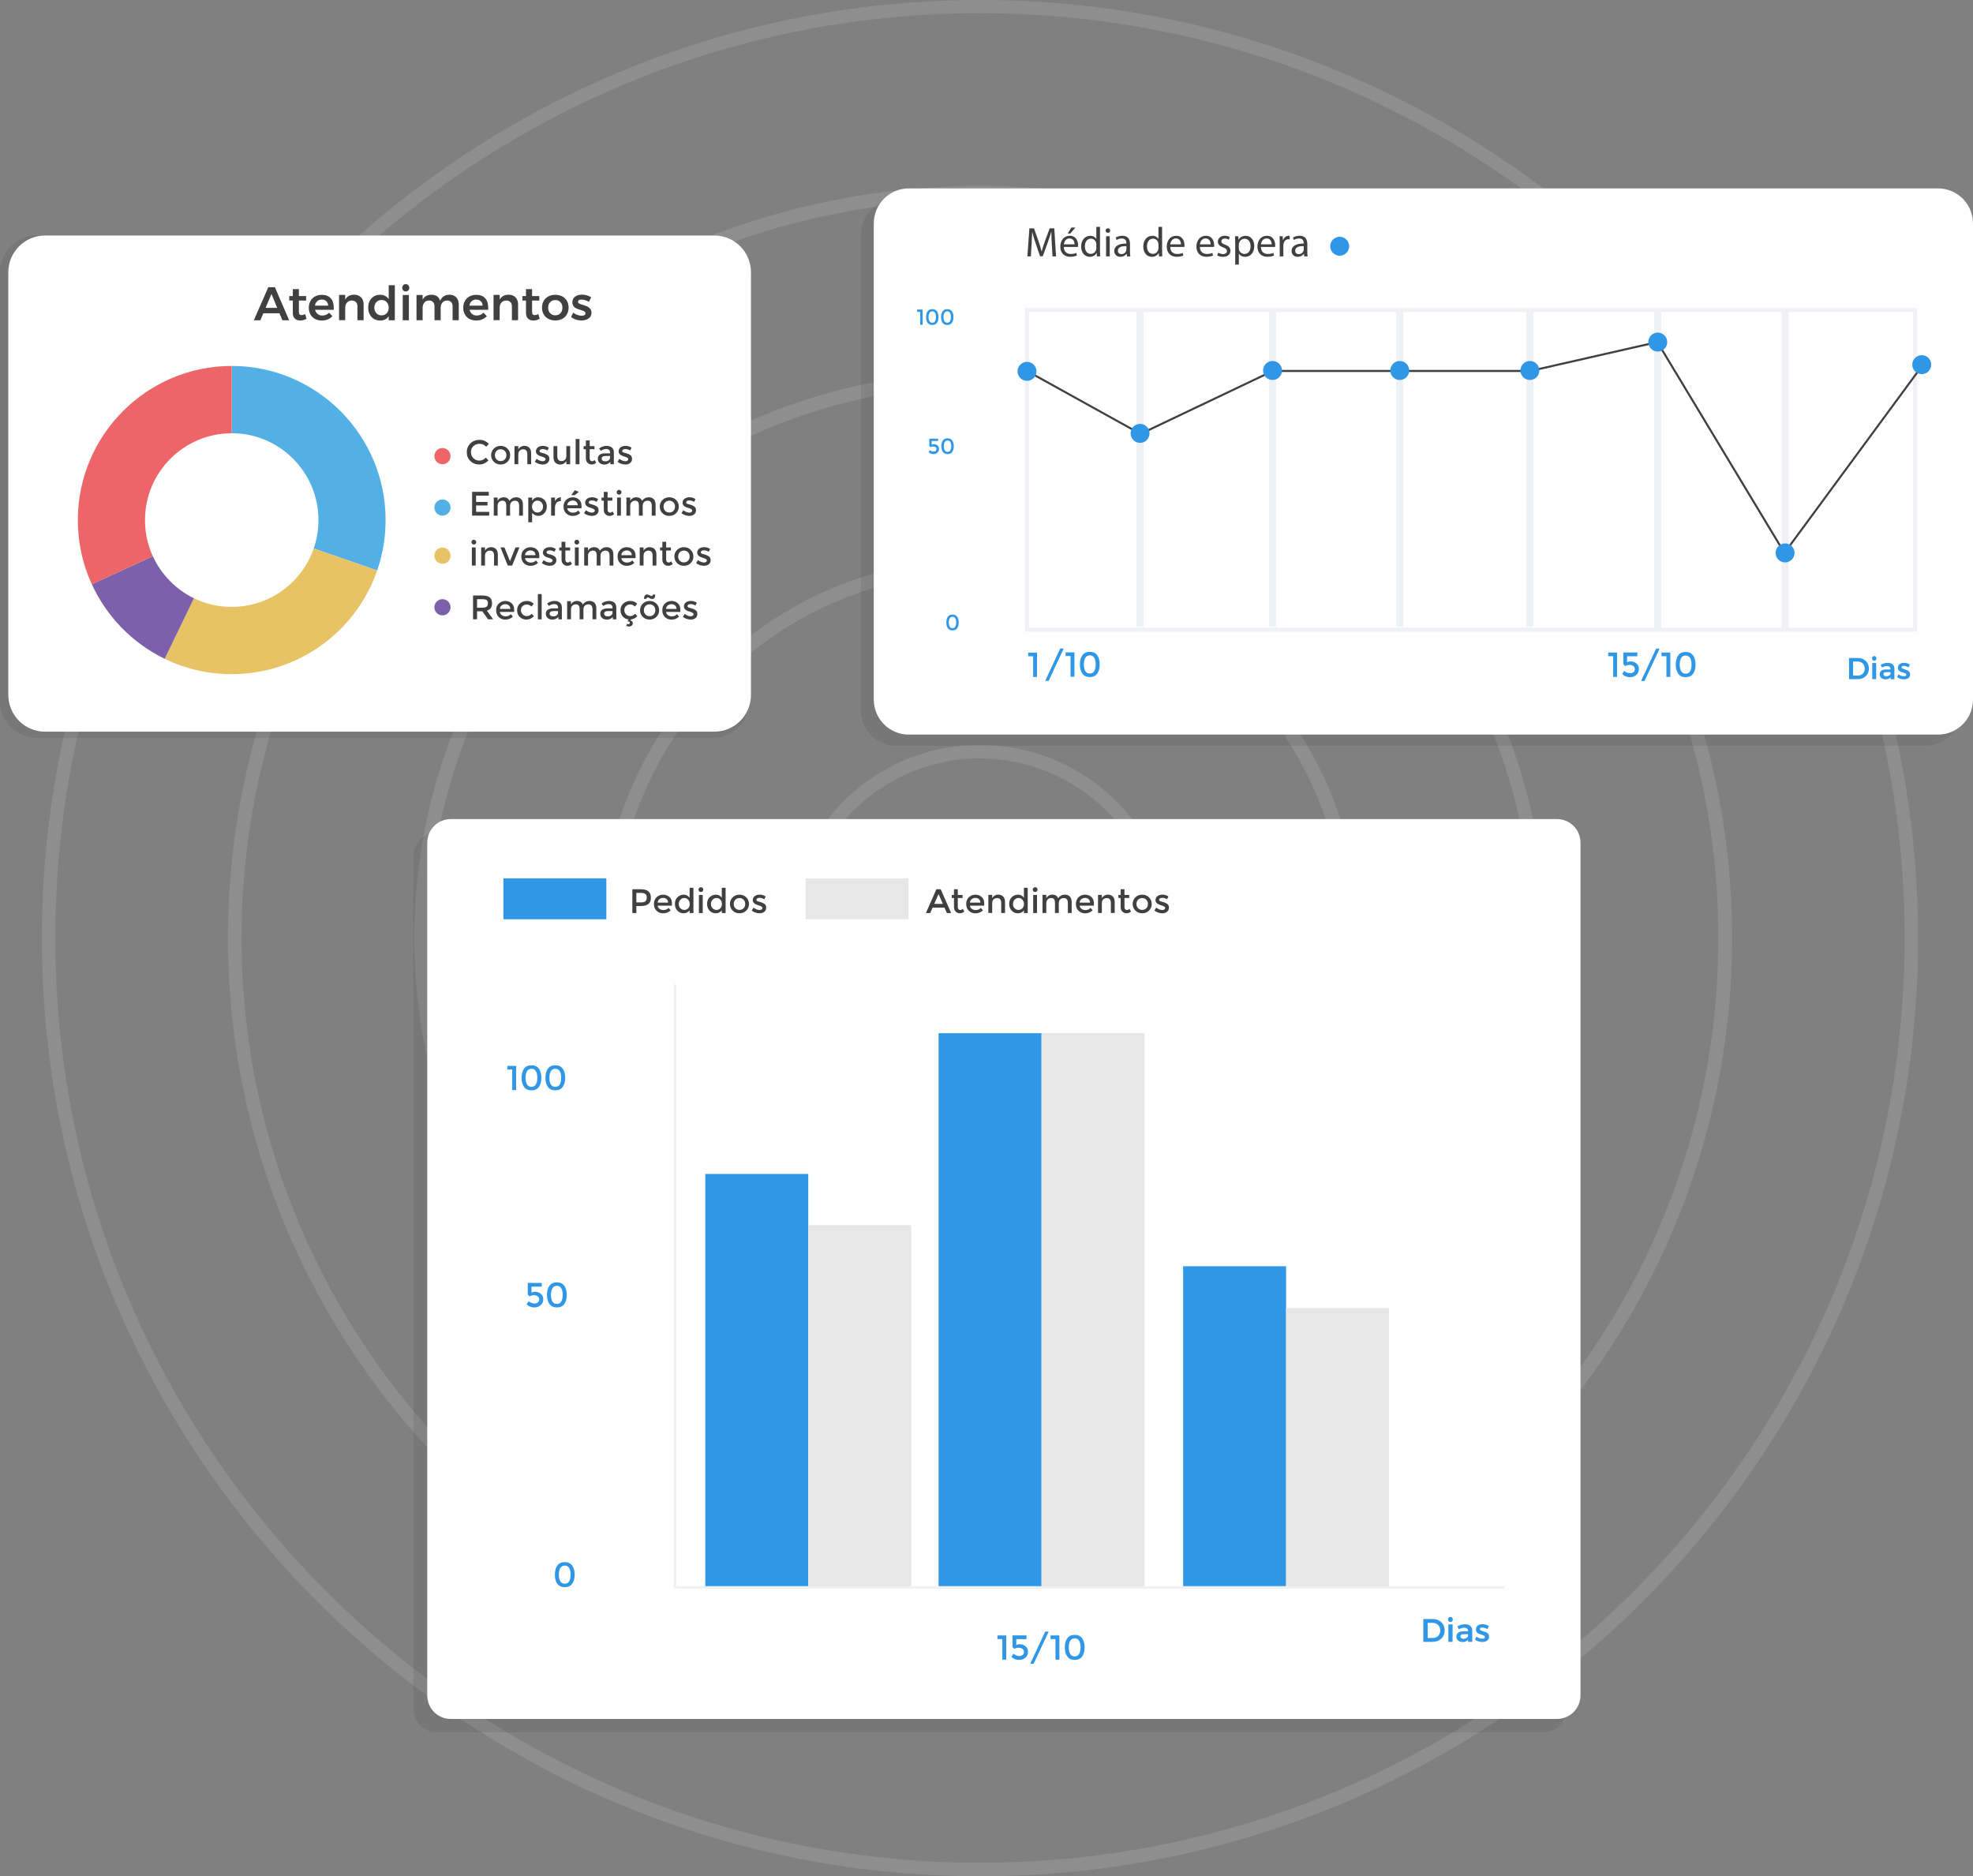 <?xml version="1.0" encoding="utf-8"?>
<!-- Generator: Adobe Illustrator 27.1.1, SVG Export Plug-In . SVG Version: 6.00 Build 0)  -->
<svg version="1.1" id="Capa_1" xmlns="http://www.w3.org/2000/svg" xmlns:xlink="http://www.w3.org/1999/xlink" x="0px" y="0px"
	 viewBox="0 0 754 717" style="enable-background:new 0 0 754 717;" xml:space="preserve">
<rect x="0" y="0" width="754" height="717" fill="#808080" stroke="none"/>
<style type="text/css">
	.st0{opacity:0.15;}
	.st1{fill:#E0E0E0;}
	.st2{fill:#404041;}
	.st3{fill:#FFFFFF;}
	.st4{fill:#F0F1F5;}
	.st5{fill:#3097E6;}
	.st6{fill:none;}
	.st7{fill:#E7E7E7;}
	.st8{fill:#ED6568;}
	.st9{fill:#53B0E5;}
	.st10{fill:#E7C365;}
	.st11{fill:#7C61AA;}
</style>
<g class="st0">
	<g>
		<path class="st1" d="M374.5,717C176.79,717,16,556.15,16,358.5S176.85,0,374.5,0S733,160.85,733,358.5S572.28,717,374.5,717z
			 M374.5,5.05c-194.85,0-353.37,158.52-353.37,353.38S179.72,711.82,374.5,711.82S727.88,553.3,727.88,358.43
			S569.43,5.05,374.5,5.05z"/>
	</g>
	<g>
		<path class="st1" d="M374.5,645.8c-158.46,0-287.37-128.91-287.37-287.37S216.11,71.06,374.5,71.06s287.44,128.93,287.44,287.37
			C661.94,516.88,533.02,645.8,374.5,645.8z M374.5,76.25c-155.59,0-282.19,126.58-282.19,282.19
			c0,155.6,126.66,282.17,282.19,282.17s282.19-126.58,282.19-282.17S530.17,76.25,374.5,76.25z"/>
	</g>
	<g>
		<path class="st1" d="M374.5,574.61c-119.2,0-216.18-96.97-216.18-216.17c0-119.2,97.04-216.18,216.18-216.18
			s216.18,96.97,216.18,216.18C590.68,477.64,493.77,574.61,374.5,574.61z M374.5,147.44c-55.93,0.08-109.54,22.34-149.08,61.89
			s-61.78,93.17-61.85,149.1c0,116.33,94.66,210.99,210.99,210.99c55.97,0,109.64-22.23,149.22-61.81s61.81-93.25,61.81-149.22
			s-22.23-109.64-61.81-149.22s-93.25-61.81-149.22-61.81L374.5,147.44z"/>
	</g>
	<g>
		<path class="st1" d="M374.5,503.42c-28.68,0-56.72-8.51-80.57-24.44c-23.85-15.94-42.44-38.59-53.41-65.09
			c-10.98-26.5-13.85-55.66-8.25-83.79c5.6-28.13,19.41-53.98,39.69-74.26c20.28-20.28,46.12-34.1,74.26-39.69
			c28.13-5.6,57.29-2.72,83.8,8.25c26.5,10.98,49.15,29.57,65.09,53.42c15.94,23.85,24.44,51.89,24.44,80.57
			c-0.03,38.46-15.32,75.33-42.51,102.52C449.83,488.1,412.95,503.39,374.5,503.42z M374.5,218.64c-27.65,0-54.68,8.2-77.67,23.56
			c-22.99,15.36-40.91,37.19-51.49,62.74c-10.58,25.54-13.35,53.65-7.96,80.77c5.39,27.12,18.71,52.03,38.26,71.58
			c19.55,19.55,44.46,32.87,71.58,38.26c27.12,5.39,55.23,2.63,80.77-7.95c25.55-10.58,47.38-28.5,62.74-51.49
			c15.36-22.99,23.56-50.02,23.56-77.67c-0.04-37.06-14.79-72.6-40.99-98.8C447.1,233.42,411.56,218.68,374.5,218.64z"/>
	</g>
	<g>
		<path class="st1" d="M374.5,432.22c-14.59,0-28.86-4.33-40.99-12.44c-12.13-8.11-21.59-19.63-27.18-33.11
			c-5.58-13.48-7.05-28.32-4.2-42.63c2.85-14.31,9.87-27.46,20.19-37.78s23.47-17.35,37.78-20.19c14.31-2.85,29.15-1.39,42.63,4.2
			c13.48,5.58,25.01,15.04,33.11,27.18c8.11,12.13,12.43,26.4,12.43,40.99c-0.02,19.56-7.8,38.32-21.63,52.15
			C412.82,424.42,394.06,432.2,374.5,432.22z M374.5,289.83c-13.57,0-26.83,4.02-38.12,11.56c-11.28,7.54-20.07,18.25-25.27,30.79
			c-5.19,12.54-6.55,26.33-3.9,39.64s9.18,25.53,18.77,35.13c9.6,9.59,21.82,16.13,35.13,18.78c13.31,2.65,27.1,1.29,39.64-3.9
			c12.54-5.19,23.25-13.99,30.79-25.27c7.54-11.28,11.56-24.55,11.56-38.11c-0.02-18.19-7.26-35.63-20.12-48.49
			S392.69,289.85,374.5,289.83z"/>
	</g>
</g>
<g>
	<g class="st0">
		<g>
			<path class="st2" d="M735.72,76.28H342.36c-7.38,0-13.36,6-13.36,13.41v181.9c0,7.41,5.98,13.41,13.36,13.41h393.36
				c7.38,0,13.36-6,13.36-13.41V89.69C749.09,82.29,743.1,76.28,735.72,76.28z"/>
		</g>
	</g>
	<g>
		<path class="st3" d="M740.64,72H347.28c-7.38,0-13.36,6-13.36,13.41v181.9c0,7.4,5.98,13.41,13.36,13.41h393.36
			c7.38,0,13.36-6,13.36-13.41V85.41C754,78,748.02,72,740.64,72z"/>
	</g>
	<g>
		<path class="st4" d="M732.66,241.41H391.71V117.7h340.95V241.41z M393.25,239.86h337.87V119.25H393.25V239.86z"/>
	</g>
	<g>
		<path class="st4" d="M487.66,118.25h-2.69V239.5h2.69V118.25z"/>
	</g>
	<g>
		<path class="st4" d="M536.27,118.25h-2.69V239.5h2.69V118.25z"/>
	</g>
	<g>
		<path class="st4" d="M586,118.25h-2.69V239.5H586V118.25z"/>
	</g>
	<g>
		<path class="st4" d="M634.87,118.93h-2.69v121.25h2.69V118.93z"/>
	</g>
	<g>
		<path class="st4" d="M683.54,118.93h-2.69v121.25h2.69V118.93z"/>
	</g>
	<g>
		<path class="st4" d="M437.04,118.25h-2.69V239.5h2.69V118.25z"/>
	</g>
	<g>
		<path class="st2" d="M681.94,211.67h-0.02c-0.13-0.01-0.25-0.08-0.31-0.18l-48.42-80.33l-48.3,10.99
			c-0.03,0.01-0.06,0.01-0.08,0.01h-98.34l-50.43,24c-0.11,0.05-0.24,0.05-0.35-0.01l-43.39-24.04c-0.18-0.11-0.25-0.34-0.15-0.53
			c0.1-0.19,0.33-0.25,0.52-0.15l43.21,23.95l50.33-23.96c0.05-0.02,0.11-0.04,0.17-0.04h98.39l48.52-11.04
			c0.16-0.04,0.33,0.04,0.42,0.18l48.27,80.07l50.82-69.06c0.13-0.17,0.36-0.21,0.54-0.08c0.17,0.13,0.21,0.37,0.08,0.54
			l-51.16,69.52C682.19,211.62,682.07,211.67,681.94,211.67L681.94,211.67z"/>
	</g>
	<g>
		<path class="st5" d="M392.48,145.54c2,0,3.62-1.63,3.62-3.63c0-2.01-1.62-3.63-3.62-3.63c-2,0-3.62,1.63-3.62,3.63
			C388.86,143.91,390.48,145.54,392.48,145.54z"/>
	</g>
	<g>
		<path class="st5" d="M511.97,97.73c2,0,3.62-1.63,3.62-3.63s-1.62-3.63-3.62-3.63c-2,0-3.62,1.63-3.62,3.63
			S509.97,97.73,511.97,97.73z"/>
	</g>
	<g>
		<path class="st5" d="M435.69,169.24c2,0,3.62-1.63,3.62-3.63c0-2.01-1.62-3.63-3.62-3.63s-3.62,1.63-3.62,3.63
			C432.07,167.61,433.69,169.24,435.69,169.24z"/>
	</g>
	<g>
		<path class="st5" d="M534.93,145.21c2,0,3.62-1.63,3.62-3.63c0-2.01-1.62-3.63-3.62-3.63s-3.62,1.63-3.62,3.63
			C531.31,143.58,532.93,145.21,534.93,145.21z"/>
	</g>
	<g>
		<path class="st5" d="M584.66,145.21c2,0,3.62-1.63,3.62-3.63c0-2.01-1.62-3.63-3.62-3.63s-3.62,1.63-3.62,3.63
			C581.04,143.58,582.66,145.21,584.66,145.21z"/>
	</g>
	<g>
		<path class="st5" d="M633.53,134.35c2,0,3.62-1.63,3.62-3.63c0-2.01-1.62-3.63-3.62-3.63s-3.62,1.63-3.62,3.63
			C629.91,132.72,631.53,134.35,633.53,134.35z"/>
	</g>
	<g>
		<path class="st5" d="M682.19,214.92c2,0,3.62-1.63,3.62-3.63c0-2.01-1.62-3.63-3.62-3.63s-3.62,1.63-3.62,3.63
			C678.57,213.29,680.19,214.92,682.19,214.92z"/>
	</g>
	<g>
		<path class="st5" d="M734.41,142.98c2,0,3.62-1.63,3.62-3.63c0-2.01-1.62-3.63-3.62-3.63s-3.62,1.63-3.62,3.63
			C730.79,141.35,732.41,142.98,734.41,142.98z"/>
	</g>
	<g>
		<path class="st5" d="M486.31,145.21c2,0,3.62-1.63,3.62-3.63c0-2.01-1.62-3.63-3.62-3.63c-2,0-3.62,1.63-3.62,3.63
			C482.69,143.58,484.31,145.21,486.31,145.21z"/>
	</g>
	<g>
		<path class="st5" d="M350.49,118.29h2.11v5.83h-0.93v-4.95h-1.18V118.29z"/>
	</g>
	<g>
		<path class="st5" d="M354.5,123.36c-0.39-0.55-0.59-1.28-0.59-2.2s0.2-1.65,0.59-2.2c0.39-0.55,0.98-0.82,1.78-0.82
			c0.79,0,1.39,0.27,1.78,0.82c0.39,0.55,0.59,1.28,0.59,2.2s-0.2,1.65-0.59,2.2c-0.39,0.55-0.99,0.82-1.78,0.82
			C355.49,124.19,354.89,123.91,354.5,123.36z M355.2,119.59c-0.23,0.4-0.35,0.93-0.35,1.57s0.11,1.18,0.35,1.57
			c0.23,0.4,0.59,0.6,1.08,0.6c0.49,0,0.84-0.2,1.07-0.6c0.22-0.4,0.33-0.92,0.33-1.58c0-0.66-0.11-1.18-0.33-1.58
			c-0.22-0.4-0.58-0.6-1.07-0.6C355.79,119,355.43,119.2,355.2,119.59L355.2,119.59z"/>
	</g>
	<g>
		<path class="st5" d="M360.22,123.36c-0.39-0.55-0.59-1.28-0.59-2.2s0.2-1.65,0.59-2.2c0.39-0.55,0.98-0.82,1.78-0.82
			c0.79,0,1.39,0.27,1.78,0.82c0.39,0.55,0.59,1.28,0.59,2.2s-0.2,1.65-0.59,2.2c-0.39,0.55-0.98,0.82-1.78,0.82
			C361.2,124.19,360.61,123.91,360.22,123.36z M360.92,119.59c-0.23,0.4-0.35,0.93-0.35,1.57s0.11,1.18,0.35,1.57
			c0.23,0.4,0.59,0.6,1.08,0.6c0.49,0,0.84-0.2,1.07-0.6c0.22-0.4,0.34-0.92,0.34-1.58c0-0.66-0.11-1.18-0.34-1.58
			c-0.22-0.4-0.58-0.6-1.07-0.6C361.51,119,361.15,119.2,360.92,119.59L360.92,119.59z"/>
	</g>
	<g>
		<path class="st5" d="M358.49,167.62v0.89h-2.45v1.43c0.24-0.13,0.52-0.2,0.83-0.2c0.54,0,1.01,0.16,1.4,0.49
			c0.39,0.33,0.59,0.77,0.59,1.34c0,0.56-0.2,1.03-0.61,1.4c-0.41,0.37-0.92,0.56-1.51,0.56c-0.78,0-1.4-0.26-1.87-0.78l0.52-0.72
			c0.04,0.05,0.1,0.1,0.18,0.16c0.07,0.06,0.23,0.14,0.46,0.25c0.23,0.1,0.49,0.15,0.77,0.15c0.28,0,0.53-0.08,0.75-0.25
			c0.23-0.17,0.34-0.41,0.34-0.73c0-0.32-0.12-0.57-0.36-0.74c-0.24-0.17-0.55-0.26-0.91-0.26c-0.37,0-0.72,0.09-1.05,0.28
			l-0.42-0.45v-2.8L358.49,167.62L358.49,167.62z"/>
	</g>
	<g>
		<path class="st5" d="M360.34,172.71c-0.39-0.55-0.59-1.28-0.59-2.2c0-0.91,0.2-1.65,0.59-2.2c0.39-0.55,0.99-0.82,1.78-0.82
			c0.79,0,1.39,0.27,1.78,0.82c0.39,0.55,0.59,1.28,0.59,2.2c0,0.92-0.2,1.65-0.59,2.2c-0.39,0.55-0.99,0.82-1.78,0.82
			C361.33,173.53,360.73,173.25,360.34,172.71z M361.04,168.93c-0.23,0.4-0.35,0.93-0.35,1.58c0,0.65,0.12,1.18,0.35,1.57
			c0.23,0.4,0.59,0.6,1.08,0.6c0.49,0,0.84-0.2,1.07-0.59c0.22-0.4,0.33-0.92,0.33-1.58c0-0.66-0.11-1.18-0.33-1.58
			c-0.22-0.4-0.58-0.59-1.07-0.59C361.64,168.34,361.27,168.54,361.04,168.93L361.04,168.93z"/>
	</g>
	<g>
		<path class="st5" d="M362.23,240.08c-0.39-0.55-0.59-1.28-0.59-2.2c0-0.91,0.2-1.65,0.59-2.2c0.39-0.55,0.99-0.82,1.78-0.82
			c0.79,0,1.39,0.27,1.78,0.82c0.39,0.55,0.59,1.28,0.59,2.2c0,0.92-0.2,1.65-0.59,2.2c-0.39,0.55-0.98,0.82-1.78,0.82
			C363.21,240.91,362.62,240.63,362.23,240.08z M362.93,236.31c-0.23,0.4-0.35,0.93-0.35,1.57c0,0.65,0.12,1.18,0.35,1.58
			c0.23,0.4,0.59,0.6,1.08,0.6c0.49,0,0.84-0.2,1.07-0.6c0.22-0.4,0.34-0.92,0.34-1.58c0-0.66-0.11-1.18-0.34-1.58
			c-0.22-0.4-0.58-0.6-1.07-0.6C363.52,235.72,363.16,235.92,362.93,236.31L362.93,236.31z"/>
	</g>
	<g>
		<path class="st5" d="M392.94,249.4h3.37v9.31h-1.49v-7.91h-1.89L392.94,249.4L392.94,249.4z"/>
	</g>
	<g>
		<path class="st5" d="M405.18,247.82h1.33l-5.75,12.36h-1.33L405.18,247.82z"/>
	</g>
	<g>
		<path class="st5" d="M407.24,249.31h3.37v9.31h-1.49v-7.92h-1.89L407.24,249.31L407.24,249.31z"/>
	</g>
	<g>
		<path class="st5" d="M413.64,257.42c-0.63-0.88-0.94-2.05-0.94-3.51c0-1.46,0.32-2.64,0.94-3.51c0.63-0.88,1.57-1.31,2.84-1.31
			s2.21,0.44,2.84,1.31c0.63,0.88,0.94,2.05,0.94,3.51c0,1.46-0.32,2.64-0.94,3.51c-0.63,0.88-1.57,1.31-2.84,1.31
			S414.27,258.29,413.64,257.42z M414.76,251.39c-0.37,0.64-0.55,1.48-0.55,2.52c0,1.04,0.18,1.88,0.55,2.52
			c0.36,0.64,0.94,0.96,1.72,0.96s1.35-0.32,1.7-0.95c0.36-0.63,0.54-1.48,0.54-2.53s-0.18-1.89-0.54-2.52
			c-0.36-0.63-0.93-0.95-1.7-0.95S415.13,250.74,414.76,251.39L414.76,251.39z"/>
	</g>
	<g>
		<path class="st5" d="M614.6,249.37h3.37v9.31h-1.49v-7.92h-1.89L614.6,249.37L614.6,249.37z"/>
	</g>
	<g>
		<path class="st5" d="M625.73,249.35v1.43h-3.92v2.29c0.39-0.21,0.83-0.32,1.33-0.32c0.87,0,1.62,0.26,2.24,0.79
			c0.63,0.53,0.94,1.24,0.94,2.13c0,0.9-0.33,1.64-0.98,2.23c-0.65,0.59-1.46,0.88-2.42,0.88c-1.25,0-2.24-0.42-2.99-1.25l0.83-1.15
			c0.07,0.07,0.17,0.15,0.29,0.26c0.12,0.1,0.37,0.23,0.74,0.39c0.37,0.17,0.78,0.25,1.22,0.25c0.44,0,0.85-0.14,1.21-0.4
			c0.36-0.27,0.55-0.66,0.55-1.17c0-0.51-0.19-0.91-0.58-1.19c-0.38-0.28-0.87-0.42-1.46-0.42s-1.15,0.15-1.68,0.44l-0.66-0.72
			v-4.47L625.73,249.35L625.73,249.35z"/>
	</g>
	<g>
		<path class="st5" d="M632.9,247.88h1.33l-5.75,12.36h-1.33L632.9,247.88z"/>
	</g>
	<g>
		<path class="st5" d="M634.96,249.37h3.37v9.31h-1.49v-7.92h-1.89L634.96,249.37L634.96,249.37z"/>
	</g>
	<g>
		<path class="st5" d="M641.35,257.47c-0.63-0.88-0.94-2.05-0.94-3.51c0-1.46,0.32-2.64,0.94-3.51c0.63-0.88,1.57-1.31,2.84-1.31
			s2.21,0.44,2.84,1.31c0.63,0.88,0.94,2.05,0.94,3.51c0,1.46-0.32,2.64-0.94,3.51c-0.63,0.88-1.57,1.31-2.84,1.31
			S641.98,258.35,641.35,257.47z M642.47,251.45c-0.37,0.64-0.55,1.48-0.55,2.52c0,1.04,0.18,1.88,0.55,2.52
			c0.37,0.64,0.94,0.96,1.72,0.96s1.35-0.32,1.71-0.95c0.36-0.63,0.54-1.47,0.54-2.52s-0.18-1.89-0.54-2.52
			c-0.36-0.63-0.93-0.95-1.71-0.95C643.42,250.48,642.84,250.8,642.47,251.45L642.47,251.45z"/>
	</g>
	<g>
		<path class="st2" d="M401.95,93.27c-0.08-1.49-0.17-3.29-0.16-4.63h-0.05c-0.37,1.26-0.81,2.59-1.35,4.07l-1.89,5.2h-1.05
			l-1.73-5.1c-0.51-1.51-0.94-2.89-1.24-4.17h-0.03c-0.03,1.34-0.11,3.13-0.21,4.74l-0.29,4.6h-1.32l0.75-10.72h1.76l1.83,5.18
			c0.45,1.32,0.81,2.5,1.08,3.61h0.05c0.27-1.08,0.65-2.26,1.13-3.61l1.91-5.18h1.76l0.67,10.72h-1.35L401.95,93.27z"/>
		<path class="st2" d="M406.54,94.38c0.03,1.89,1.24,2.67,2.64,2.67c1,0,1.61-0.17,2.13-0.4l0.24,1c-0.49,0.22-1.34,0.48-2.56,0.48
			c-2.37,0-3.78-1.56-3.78-3.88c0-2.32,1.37-4.15,3.61-4.15c2.51,0,3.18,2.21,3.18,3.62c0,0.29-0.03,0.51-0.05,0.65H406.54z
			 M410.64,93.38c0.02-0.89-0.37-2.27-1.94-2.27c-1.42,0-2.04,1.3-2.15,2.27H410.64z M410.97,86.96l-1.94,2.27h-1l1.4-2.27H410.97z"
			/>
		<path class="st2" d="M420.37,86.69v9.3c0,0.68,0.02,1.46,0.06,1.99h-1.26l-0.06-1.34h-0.03c-0.43,0.86-1.37,1.51-2.62,1.51
			c-1.86,0-3.29-1.57-3.29-3.91c-0.02-2.56,1.57-4.13,3.45-4.13c1.18,0,1.97,0.56,2.32,1.18h0.03v-4.59H420.37z M418.97,93.41
			c0-0.18-0.02-0.41-0.06-0.59c-0.21-0.89-0.97-1.62-2.02-1.62c-1.45,0-2.3,1.27-2.3,2.97c0,1.56,0.76,2.85,2.27,2.85
			c0.94,0,1.8-0.62,2.05-1.67c0.05-0.19,0.06-0.38,0.06-0.6V93.41z"/>
		<path class="st2" d="M424.26,88.12c0.02,0.48-0.33,0.86-0.89,0.86c-0.49,0-0.84-0.38-0.84-0.86c0-0.49,0.37-0.87,0.88-0.87
			C423.92,87.24,424.26,87.62,424.26,88.12z M422.7,97.97v-7.7h1.4v7.7H422.7z"/>
		<path class="st2" d="M430.68,97.97L430.57,97h-0.05c-0.43,0.6-1.26,1.14-2.35,1.14c-1.56,0-2.35-1.1-2.35-2.21
			c0-1.86,1.65-2.88,4.63-2.86v-0.16c0-0.64-0.17-1.78-1.75-1.78c-0.72,0-1.46,0.22-2,0.57l-0.32-0.92
			c0.64-0.41,1.56-0.68,2.53-0.68c2.35,0,2.93,1.61,2.93,3.15v2.88c0,0.67,0.03,1.32,0.13,1.84H430.68z M430.47,94.05
			c-1.53-0.03-3.26,0.24-3.26,1.73c0,0.91,0.6,1.34,1.32,1.34c1,0,1.64-0.64,1.86-1.29c0.05-0.14,0.08-0.3,0.08-0.45V94.05z"/>
		<path class="st2" d="M444.11,86.69v9.3c0,0.68,0.02,1.46,0.06,1.99h-1.26l-0.06-1.34h-0.03c-0.43,0.86-1.37,1.51-2.62,1.51
			c-1.86,0-3.29-1.57-3.29-3.91c-0.02-2.56,1.57-4.13,3.45-4.13c1.18,0,1.97,0.56,2.32,1.18h0.03v-4.59H444.11z M442.71,93.41
			c0-0.18-0.02-0.41-0.06-0.59c-0.21-0.89-0.97-1.62-2.02-1.62c-1.45,0-2.3,1.27-2.3,2.97c0,1.56,0.76,2.85,2.27,2.85
			c0.94,0,1.8-0.62,2.05-1.67c0.05-0.19,0.06-0.38,0.06-0.6V93.41z"/>
		<path class="st2" d="M447.21,94.38c0.03,1.89,1.24,2.67,2.64,2.67c1,0,1.61-0.17,2.13-0.4l0.24,1c-0.49,0.22-1.34,0.48-2.56,0.48
			c-2.37,0-3.78-1.56-3.78-3.88c0-2.32,1.37-4.15,3.61-4.15c2.51,0,3.18,2.21,3.18,3.62c0,0.29-0.03,0.51-0.05,0.65H447.21z
			 M451.31,93.38c0.02-0.89-0.37-2.27-1.94-2.27c-1.42,0-2.04,1.3-2.15,2.27H451.31z"/>
		<path class="st2" d="M458.55,94.38c0.03,1.89,1.24,2.67,2.64,2.67c1,0,1.61-0.17,2.13-0.4l0.24,1c-0.49,0.22-1.34,0.48-2.56,0.48
			c-2.37,0-3.78-1.56-3.78-3.88c0-2.32,1.37-4.15,3.61-4.15c2.51,0,3.18,2.21,3.18,3.62c0,0.29-0.03,0.51-0.05,0.65H458.55z
			 M462.65,93.38c0.02-0.89-0.37-2.27-1.94-2.27c-1.42,0-2.04,1.3-2.15,2.27H462.65z"/>
		<path class="st2" d="M465.55,96.54c0.41,0.27,1.14,0.56,1.84,0.56c1.02,0,1.49-0.51,1.49-1.14c0-0.67-0.4-1.03-1.43-1.42
			c-1.38-0.49-2.04-1.26-2.04-2.18c0-1.24,1-2.26,2.66-2.26c0.78,0,1.46,0.22,1.89,0.48l-0.35,1.02c-0.3-0.19-0.86-0.44-1.57-0.44
			c-0.83,0-1.29,0.48-1.29,1.05c0,0.64,0.46,0.92,1.46,1.3c1.34,0.51,2.02,1.18,2.02,2.32c0,1.35-1.05,2.31-2.88,2.31
			c-0.84,0-1.62-0.21-2.16-0.52L465.55,96.54z"/>
		<path class="st2" d="M472.04,92.79c0-0.99-0.03-1.78-0.06-2.51h1.26l0.06,1.32h0.03c0.57-0.94,1.48-1.49,2.74-1.49
			c1.86,0,3.26,1.57,3.26,3.91c0,2.77-1.68,4.13-3.5,4.13c-1.02,0-1.91-0.45-2.37-1.21h-0.03v4.18h-1.38V92.79z M473.42,94.84
			c0,0.21,0.03,0.4,0.06,0.57c0.25,0.97,1.1,1.64,2.1,1.64c1.48,0,2.34-1.21,2.34-2.97c0-1.54-0.81-2.86-2.29-2.86
			c-0.95,0-1.84,0.68-2.11,1.73c-0.05,0.17-0.1,0.38-0.1,0.57V94.84z"/>
		<path class="st2" d="M481.87,94.38c0.03,1.89,1.24,2.67,2.64,2.67c1,0,1.61-0.17,2.13-0.4l0.24,1c-0.49,0.22-1.34,0.48-2.56,0.48
			c-2.37,0-3.78-1.56-3.78-3.88c0-2.32,1.37-4.15,3.61-4.15c2.51,0,3.18,2.21,3.18,3.62c0,0.29-0.03,0.51-0.05,0.65H481.87z
			 M485.97,93.38c0.02-0.89-0.37-2.27-1.94-2.27c-1.42,0-2.04,1.3-2.15,2.27H485.97z"/>
		<path class="st2" d="M489.06,92.68c0-0.91-0.02-1.69-0.06-2.4h1.22l0.05,1.51h0.06c0.35-1.03,1.19-1.69,2.13-1.69
			c0.16,0,0.27,0.02,0.4,0.05v1.32c-0.14-0.03-0.29-0.05-0.48-0.05c-0.99,0-1.68,0.75-1.88,1.8c-0.03,0.19-0.06,0.41-0.06,0.65v4.1
			h-1.38V92.68z"/>
		<path class="st2" d="M498.44,97.97L498.33,97h-0.05c-0.43,0.6-1.26,1.14-2.35,1.14c-1.56,0-2.35-1.1-2.35-2.21
			c0-1.86,1.65-2.88,4.63-2.86v-0.16c0-0.64-0.17-1.78-1.75-1.78c-0.72,0-1.46,0.22-2,0.57l-0.32-0.92
			c0.64-0.41,1.56-0.68,2.53-0.68c2.35,0,2.93,1.61,2.93,3.15v2.88c0,0.67,0.03,1.32,0.13,1.84H498.44z M498.24,94.05
			c-1.53-0.03-3.26,0.24-3.26,1.73c0,0.91,0.6,1.34,1.32,1.34c1,0,1.64-0.64,1.86-1.29c0.05-0.14,0.08-0.3,0.08-0.45V94.05z"/>
	</g>
	<g>
		<path class="st5" d="M712.17,251.97c0.64,0.34,1.14,0.82,1.5,1.44c0.36,0.62,0.54,1.31,0.54,2.09c0,0.78-0.18,1.47-0.55,2.08
			c-0.37,0.61-0.87,1.09-1.52,1.44c-0.65,0.35-1.38,0.52-2.21,0.52h-3.3v-8.08H710C710.8,251.45,711.53,251.62,712.17,251.97z
			 M711.36,257.83c0.4-0.23,0.71-0.54,0.93-0.95s0.33-0.86,0.33-1.38c0-0.52-0.12-0.98-0.35-1.39c-0.23-0.41-0.55-0.73-0.95-0.96
			c-0.4-0.23-0.86-0.34-1.36-0.34h-1.79v5.36h1.85C710.52,258.17,710.97,258.06,711.36,257.83z"/>
		<path class="st5" d="M716.86,250.96c0.16,0.17,0.24,0.39,0.24,0.65c0,0.25-0.08,0.47-0.24,0.64c-0.16,0.17-0.37,0.25-0.61,0.25
			c-0.25,0-0.45-0.08-0.61-0.25c-0.16-0.17-0.24-0.38-0.24-0.64c0-0.26,0.08-0.48,0.24-0.65s0.37-0.25,0.61-0.25
			C716.49,250.7,716.69,250.79,716.86,250.96z M715.5,253.36h1.5v6.18h-1.5V253.36z"/>
		<path class="st5" d="M722.51,259.54v-0.75c-0.22,0.27-0.49,0.47-0.83,0.61c-0.34,0.14-0.73,0.21-1.17,0.21
			c-0.43,0-0.81-0.08-1.14-0.25c-0.33-0.17-0.58-0.39-0.76-0.69c-0.18-0.29-0.27-0.62-0.27-0.98c0-0.58,0.2-1.03,0.61-1.36
			c0.41-0.33,0.99-0.49,1.73-0.5h1.8v-0.16c0-0.36-0.12-0.64-0.36-0.84c-0.24-0.2-0.59-0.3-1.04-0.3c-0.58,0-1.2,0.19-1.84,0.58
			l-0.54-1.04c0.49-0.27,0.93-0.46,1.32-0.58c0.4-0.12,0.86-0.18,1.39-0.18c0.8,0,1.42,0.19,1.87,0.58
			c0.44,0.39,0.67,0.92,0.68,1.62l0.01,4.04H722.51z M721.98,258.15c0.31-0.2,0.48-0.46,0.52-0.76v-0.55h-1.56
			c-0.4,0-0.7,0.06-0.88,0.18s-0.28,0.31-0.28,0.58c0,0.26,0.1,0.47,0.29,0.62c0.2,0.15,0.46,0.23,0.8,0.23
			C721.3,258.45,721.67,258.35,721.98,258.15z"/>
		<path class="st5" d="M728.41,254.62c-0.32-0.1-0.61-0.15-0.88-0.15c-0.25,0-0.46,0.04-0.61,0.13c-0.15,0.09-0.22,0.23-0.22,0.41
			c0,0.19,0.09,0.34,0.28,0.44c0.19,0.1,0.49,0.21,0.9,0.33c0.43,0.13,0.79,0.26,1.06,0.39s0.52,0.32,0.72,0.57
			c0.2,0.25,0.31,0.58,0.31,0.99c0,0.6-0.23,1.06-0.69,1.39s-1.04,0.48-1.74,0.48c-0.48,0-0.94-0.07-1.4-0.23
			c-0.45-0.15-0.84-0.36-1.15-0.64l0.52-1.05c0.28,0.24,0.61,0.43,0.99,0.56c0.38,0.13,0.75,0.2,1.1,0.2c0.28,0,0.5-0.05,0.66-0.14
			c0.17-0.1,0.25-0.24,0.25-0.43c0-0.22-0.1-0.38-0.29-0.48s-0.5-0.23-0.94-0.36c-0.42-0.12-0.75-0.24-1.02-0.36
			c-0.26-0.12-0.49-0.3-0.68-0.54c-0.19-0.24-0.29-0.56-0.29-0.95c0-0.61,0.22-1.07,0.66-1.39c0.44-0.32,1-0.48,1.67-0.48
			c0.41,0,0.81,0.06,1.21,0.17c0.4,0.12,0.75,0.28,1.06,0.48l-0.54,1.09C729.04,254.86,728.73,254.72,728.41,254.62z"/>
	</g>
</g>
<g>
	<rect x="329" y="72" class="st6" width="425" height="213"/>
</g>
<g>
	<g class="st0">
		<g>
			<path class="st2" d="M589.72,318.11H167c-4.97,0-9,4.03-9,8.99v325.91c0,4.97,4.03,8.99,9,8.99h422.71
				c4.97,0,9.01-4.03,9.01-8.99V327.1C598.72,322.13,594.69,318.11,589.72,318.11z"/>
		</g>
	</g>
	<g>
		<path class="st3" d="M594.99,313H172.28c-4.97,0-9,4.03-9,8.99V647.9c0,4.97,4.03,8.99,9,8.99h422.71c4.97,0,9.01-4.03,9.01-8.99
			V321.99C604,317.03,599.97,313,594.99,313z"/>
	</g>
	<g>
		<path class="st5" d="M398.03,394.83h-39.34V606.9h39.34V394.83z"/>
	</g>
	<g>
		<path class="st5" d="M231.72,335.67h-39.34v15.63h39.34V335.67z"/>
	</g>
	<g>
		<path class="st7" d="M437.37,394.83h-39.34V606.9h39.34V394.83z"/>
	</g>
	<g>
		<path class="st5" d="M491.49,483.89h-39.34v123h39.34V483.89z"/>
	</g>
	<g>
		<path class="st7" d="M530.83,499.87h-39.34V606.9h39.34V499.87z"/>
	</g>
	<g>
		<path class="st5" d="M308.88,448.62h-39.34V606.9h39.34V448.62z"/>
	</g>
	<g>
		<path class="st7" d="M348.22,468.2h-39.34v138.7h39.34V468.2z"/>
	</g>
	<g>
		<path class="st5" d="M381.18,624.98h3.36v9.25h-1.49v-7.86h-1.88L381.18,624.98L381.18,624.98z"/>
	</g>
	<g>
		<path class="st5" d="M392.28,624.96v1.42h-3.91v2.28c0.39-0.21,0.83-0.32,1.32-0.32c0.87,0,1.61,0.26,2.24,0.78
			c0.63,0.52,0.94,1.23,0.94,2.11s-0.33,1.63-0.98,2.22s-1.46,0.88-2.41,0.88c-1.24,0-2.24-0.41-2.98-1.24l0.83-1.14
			c0.07,0.07,0.17,0.15,0.29,0.25c0.12,0.1,0.36,0.23,0.74,0.39c0.37,0.17,0.78,0.25,1.22,0.25c0.44,0,0.84-0.13,1.2-0.4
			c0.36-0.27,0.54-0.65,0.54-1.16c0-0.51-0.19-0.9-0.58-1.18c-0.38-0.28-0.87-0.42-1.46-0.42c-0.59,0-1.15,0.14-1.68,0.44
			l-0.66-0.72v-4.44L392.28,624.96L392.28,624.96z"/>
	</g>
	<g>
		<path class="st5" d="M399.44,623.49h1.33l-5.74,12.28h-1.32L399.44,623.49z"/>
	</g>
	<g>
		<path class="st5" d="M401.49,624.98h3.36v9.25h-1.49v-7.86h-1.88L401.49,624.98L401.49,624.98z"/>
	</g>
	<g>
		<path class="st5" d="M407.88,633.03c-0.63-0.87-0.94-2.03-0.94-3.49s0.31-2.62,0.94-3.49s1.57-1.3,2.83-1.3
			c1.26,0,2.21,0.43,2.84,1.3c0.63,0.87,0.94,2.03,0.94,3.49s-0.31,2.62-0.94,3.49c-0.63,0.87-1.57,1.3-2.84,1.3
			C409.45,634.33,408.5,633.9,407.88,633.03z M408.99,627.04c-0.37,0.64-0.55,1.47-0.55,2.5s0.18,1.87,0.55,2.5
			c0.37,0.64,0.94,0.95,1.72,0.95c0.78,0,1.35-0.31,1.7-0.95c0.36-0.63,0.54-1.47,0.54-2.51c0-1.04-0.18-1.88-0.54-2.51
			c-0.36-0.63-0.93-0.95-1.7-0.95C409.93,626.09,409.36,626.41,408.99,627.04L408.99,627.04z"/>
	</g>
	<g>
		<path class="st5" d="M193.88,407.32h3.36v9.25h-1.49v-7.86h-1.88L193.88,407.32L193.88,407.32z"/>
	</g>
	<g>
		<path class="st5" d="M200.27,415.37c-0.63-0.87-0.94-2.03-0.94-3.49c0-1.45,0.31-2.62,0.94-3.49c0.63-0.87,1.57-1.3,2.83-1.3
			c1.26,0,2.21,0.43,2.84,1.3c0.63,0.87,0.94,2.03,0.94,3.49c0,1.46-0.31,2.62-0.94,3.49c-0.63,0.87-1.57,1.3-2.84,1.3
			C201.84,416.67,200.9,416.23,200.27,415.37z M201.39,409.38c-0.37,0.64-0.55,1.47-0.55,2.5c0,1.03,0.18,1.87,0.55,2.5
			c0.37,0.64,0.94,0.95,1.72,0.95c0.78,0,1.35-0.31,1.7-0.95c0.36-0.63,0.54-1.47,0.54-2.51c0-1.04-0.18-1.88-0.54-2.51
			c-0.36-0.63-0.93-0.94-1.7-0.94C202.32,408.43,201.75,408.75,201.39,409.38L201.39,409.38z"/>
	</g>
	<g>
		<path class="st5" d="M209.38,415.37c-0.63-0.87-0.94-2.03-0.94-3.49c0-1.45,0.32-2.62,0.94-3.49c0.63-0.87,1.57-1.3,2.84-1.3
			c1.26,0,2.21,0.43,2.83,1.3c0.63,0.87,0.94,2.03,0.94,3.49c0,1.46-0.31,2.62-0.94,3.49c-0.63,0.87-1.57,1.3-2.83,1.3
			C210.95,416.67,210.01,416.23,209.38,415.37z M210.5,409.38c-0.37,0.64-0.55,1.47-0.55,2.5c0,1.03,0.18,1.87,0.55,2.5
			c0.37,0.64,0.94,0.95,1.72,0.95c0.78,0,1.35-0.31,1.7-0.95c0.36-0.63,0.54-1.47,0.54-2.51c0-1.04-0.18-1.88-0.54-2.51
			c-0.36-0.63-0.93-0.94-1.7-0.94C211.44,408.43,210.87,408.75,210.5,409.38L210.5,409.38z"/>
	</g>
	<g>
		<path class="st7" d="M347.19,335.67h-39.34v15.63h39.34V335.67z"/>
	</g>
	<g>
		<path class="st5" d="M207.03,490.26v1.42h-3.91v2.28c0.39-0.21,0.83-0.32,1.32-0.32c0.87,0,1.61,0.26,2.24,0.78
			c0.63,0.52,0.94,1.23,0.94,2.11c0,0.89-0.33,1.63-0.98,2.22c-0.65,0.59-1.46,0.88-2.41,0.88c-1.24,0-2.24-0.41-2.98-1.24
			l0.83-1.14c0.07,0.07,0.16,0.15,0.28,0.25c0.12,0.1,0.36,0.23,0.74,0.39c0.37,0.16,0.78,0.24,1.22,0.24c0.44,0,0.84-0.13,1.2-0.4
			c0.36-0.27,0.54-0.65,0.54-1.16c0-0.51-0.19-0.9-0.57-1.18c-0.38-0.28-0.87-0.42-1.46-0.42c-0.59,0-1.15,0.15-1.68,0.44
			l-0.66-0.72v-4.44L207.03,490.26L207.03,490.26z"/>
	</g>
	<g>
		<path class="st5" d="M209.98,498.33c-0.63-0.87-0.94-2.03-0.94-3.49s0.31-2.62,0.94-3.49c0.63-0.87,1.57-1.3,2.83-1.3
			c1.26,0,2.21,0.43,2.84,1.3c0.63,0.87,0.94,2.03,0.94,3.49s-0.31,2.62-0.94,3.49c-0.63,0.87-1.57,1.3-2.84,1.3
			C211.55,499.63,210.61,499.2,209.98,498.33z M211.1,492.34c-0.37,0.64-0.55,1.47-0.55,2.5s0.18,1.87,0.55,2.5
			c0.37,0.63,0.94,0.95,1.71,0.95c0.78,0,1.35-0.31,1.7-0.95c0.36-0.63,0.53-1.47,0.53-2.51s-0.18-1.88-0.53-2.51
			c-0.36-0.63-0.93-0.95-1.7-0.95C212.04,491.39,211.47,491.71,211.1,492.34L211.1,492.34z"/>
	</g>
	<g>
		<path class="st5" d="M212.99,605.23c-0.63-0.87-0.94-2.03-0.94-3.49s0.31-2.62,0.94-3.49c0.63-0.87,1.57-1.3,2.84-1.3
			c1.26,0,2.21,0.44,2.83,1.3c0.63,0.87,0.94,2.03,0.94,3.49s-0.31,2.62-0.94,3.49c-0.63,0.87-1.57,1.3-2.83,1.3
			C214.56,606.54,213.62,606.1,212.99,605.23z M214.11,599.25c-0.37,0.64-0.55,1.47-0.55,2.5c0,1.03,0.18,1.87,0.55,2.5
			c0.37,0.63,0.94,0.95,1.72,0.95c0.78,0,1.35-0.31,1.7-0.95c0.36-0.63,0.54-1.47,0.54-2.51c0-1.04-0.18-1.88-0.54-2.51
			c-0.36-0.63-0.93-0.95-1.7-0.95C215.05,598.3,214.48,598.62,214.11,599.25L214.11,599.25z"/>
	</g>
	<g>
		<path class="st4" d="M258.43,376.17h-0.95V606.9h0.95V376.17z"/>
	</g>
	<g>
		<path class="st4" d="M574.9,606.13H257.95v0.95H574.9V606.13z"/>
	</g>
	<g>
		<path class="st2" d="M247.79,340.61c0.63,0.53,0.95,1.34,0.95,2.44c0,1.1-0.32,1.91-0.97,2.42c-0.65,0.51-1.64,0.77-2.97,0.77
			h-1.61v2.67h-1.53v-9.09h3.12C246.15,339.82,247.16,340.08,247.79,340.61z M246.7,344.36c0.31-0.33,0.46-0.8,0.46-1.43
			s-0.19-1.07-0.58-1.33c-0.39-0.26-1-0.39-1.83-0.39h-1.56v3.64h1.78C245.82,344.85,246.4,344.69,246.7,344.36z"/>
		<path class="st2" d="M256.77,346.09h-5.42c0.03,0.5,0.26,0.91,0.69,1.22c0.42,0.31,0.91,0.46,1.46,0.46
			c0.87,0,1.53-0.27,1.98-0.82l0.83,0.91c-0.75,0.77-1.72,1.16-2.91,1.16c-0.97,0-1.8-0.32-2.48-0.97c-0.68-0.65-1.02-1.51-1.02-2.6
			c0-1.09,0.35-1.95,1.04-2.59c0.69-0.64,1.51-0.96,2.45-0.96c0.94,0,1.74,0.28,2.4,0.85s0.99,1.35,0.99,2.35V346.09z
			 M251.35,344.94h3.97c0-0.58-0.18-1.03-0.55-1.34c-0.36-0.31-0.81-0.47-1.35-0.47c-0.53,0-1.01,0.16-1.44,0.49
			C251.56,343.95,251.35,344.39,251.35,344.94z"/>
		<path class="st2" d="M258.9,348.02c-0.65-0.66-0.98-1.53-0.98-2.6s0.33-1.93,1-2.57c0.67-0.64,1.46-0.96,2.39-0.96
			c0.92,0,1.67,0.39,2.23,1.17v-3.8H265v9.65h-1.46v-1.04c-0.54,0.76-1.32,1.14-2.35,1.14C260.32,349.01,259.56,348.68,258.9,348.02
			z M259.39,345.48c0,0.66,0.21,1.2,0.64,1.62s0.92,0.62,1.5,0.62c0.57,0,1.06-0.21,1.46-0.63c0.4-0.42,0.6-0.96,0.6-1.62
			s-0.2-1.21-0.6-1.65c-0.4-0.44-0.89-0.66-1.47-0.66c-0.58,0-1.08,0.22-1.5,0.66S259.39,344.82,259.39,345.48z"/>
		<path class="st2" d="M267.2,340.61c-0.18-0.18-0.27-0.4-0.27-0.65s0.09-0.47,0.27-0.65s0.4-0.27,0.65-0.27s0.47,0.09,0.65,0.27
			s0.27,0.4,0.27,0.65s-0.09,0.47-0.27,0.65c-0.18,0.18-0.4,0.27-0.65,0.27S267.38,340.79,267.2,340.61z M268.56,348.91h-1.46v-6.92
			h1.46V348.91z"/>
		<path class="st2" d="M271.2,348.02c-0.65-0.66-0.98-1.53-0.98-2.6s0.33-1.93,1-2.57c0.67-0.64,1.46-0.96,2.39-0.96
			c0.92,0,1.67,0.39,2.23,1.17v-3.8h1.46v9.65h-1.46v-1.04c-0.54,0.76-1.32,1.14-2.35,1.14
			C272.62,349.01,271.85,348.68,271.2,348.02z M271.69,345.48c0,0.66,0.21,1.2,0.64,1.62s0.92,0.62,1.5,0.62
			c0.57,0,1.06-0.21,1.46-0.63c0.4-0.42,0.6-0.96,0.6-1.62s-0.2-1.21-0.6-1.65c-0.4-0.44-0.89-0.66-1.47-0.66
			c-0.58,0-1.08,0.22-1.5,0.66S271.69,344.82,271.69,345.48z"/>
		<path class="st2" d="M285.19,347.98c-0.69,0.69-1.56,1.03-2.6,1.03s-1.91-0.34-2.6-1.03s-1.04-1.53-1.04-2.53
			c0-1,0.35-1.84,1.04-2.53c0.69-0.69,1.56-1.03,2.6-1.03s1.91,0.34,2.6,1.03c0.69,0.69,1.04,1.53,1.04,2.53
			C286.23,346.45,285.89,347.29,285.19,347.98z M281.03,347.08c0.41,0.42,0.93,0.63,1.57,0.63s1.15-0.21,1.57-0.63
			c0.41-0.42,0.62-0.96,0.62-1.63c0-0.67-0.21-1.21-0.62-1.63c-0.41-0.42-0.93-0.63-1.57-0.63s-1.15,0.21-1.57,0.63
			c-0.41,0.42-0.62,0.96-0.62,1.63C280.41,346.12,280.61,346.66,281.03,347.08z"/>
		<path class="st2" d="M292.81,346.84c0,0.66-0.24,1.19-0.71,1.58c-0.48,0.39-1.09,0.59-1.83,0.59c-0.5,0-1.02-0.09-1.57-0.27
			c-0.54-0.18-1.02-0.44-1.44-0.77l0.7-1.13c0.81,0.61,1.59,0.91,2.34,0.91c0.33,0,0.59-0.08,0.78-0.23
			c0.19-0.15,0.29-0.34,0.29-0.58c0-0.35-0.46-0.66-1.38-0.94c-0.07-0.03-0.12-0.04-0.16-0.05c-1.44-0.39-2.16-1.04-2.16-1.95
			c0-0.64,0.25-1.15,0.75-1.54c0.5-0.39,1.15-0.58,1.94-0.58s1.55,0.23,2.26,0.7l-0.55,1.08c-0.56-0.37-1.17-0.56-1.83-0.56
			c-0.35,0-0.63,0.06-0.85,0.19c-0.22,0.13-0.33,0.31-0.33,0.57c0,0.23,0.11,0.39,0.34,0.49c0.16,0.08,0.37,0.15,0.66,0.22
			c0.28,0.07,0.53,0.14,0.75,0.21c0.22,0.07,0.43,0.15,0.63,0.23c0.2,0.09,0.42,0.21,0.66,0.36
			C292.58,345.7,292.81,346.18,292.81,346.84z"/>
	</g>
	<g>
		<path class="st2" d="M356.4,346.84l-0.91,2.07h-1.64l4-9.09h1.64l4,9.09h-1.64l-0.91-2.07H356.4z M360.33,345.42l-1.65-3.74
			l-1.65,3.74H360.33z"/>
		<path class="st2" d="M366.03,343.16v3.51c0,0.33,0.09,0.59,0.26,0.79c0.17,0.2,0.42,0.29,0.73,0.29s0.61-0.15,0.9-0.46l0.6,1.03
			c-0.51,0.46-1.08,0.69-1.7,0.69s-1.15-0.21-1.59-0.64c-0.44-0.43-0.66-1.01-0.66-1.74v-3.47h-0.87v-1.17h0.87v-2.17h1.46v2.17
			h1.82v1.17H366.03z"/>
		<path class="st2" d="M376.11,346.09h-5.42c0.03,0.5,0.26,0.91,0.69,1.22c0.42,0.31,0.91,0.46,1.46,0.46
			c0.87,0,1.53-0.27,1.98-0.82l0.83,0.91c-0.75,0.77-1.72,1.16-2.91,1.16c-0.97,0-1.8-0.32-2.48-0.97c-0.68-0.65-1.02-1.51-1.02-2.6
			c0-1.09,0.35-1.95,1.04-2.59c0.69-0.64,1.51-0.96,2.45-0.96c0.94,0,1.74,0.28,2.4,0.85s0.99,1.35,0.99,2.35V346.09z
			 M370.69,344.94h3.97c0-0.58-0.18-1.03-0.55-1.34c-0.36-0.31-0.81-0.47-1.35-0.47c-0.53,0-1.01,0.16-1.44,0.49
			C370.9,343.95,370.69,344.39,370.69,344.94z"/>
		<path class="st2" d="M379.17,345.16v3.74h-1.46v-6.92h1.46v1.26c0.23-0.42,0.56-0.76,0.97-1c0.41-0.24,0.86-0.36,1.33-0.36
			c0.78,0,1.41,0.24,1.89,0.71c0.48,0.48,0.72,1.17,0.72,2.07v4.24h-1.46v-3.8c0-1.27-0.53-1.91-1.59-1.91
			c-0.5,0-0.94,0.17-1.31,0.5C379.35,344.03,379.17,344.52,379.17,345.16z"/>
		<path class="st2" d="M386.64,348.02c-0.65-0.66-0.97-1.53-0.97-2.6s0.33-1.93,1-2.57c0.67-0.64,1.46-0.96,2.39-0.96
			s1.67,0.39,2.23,1.17v-3.8h1.46v9.65h-1.46v-1.04c-0.54,0.76-1.32,1.14-2.35,1.14C388.05,349.01,387.29,348.68,386.64,348.02z
			 M387.12,345.48c0,0.66,0.21,1.2,0.64,1.62s0.92,0.62,1.5,0.62c0.57,0,1.06-0.21,1.46-0.63c0.4-0.42,0.6-0.96,0.6-1.62
			s-0.2-1.21-0.6-1.65c-0.4-0.44-0.89-0.66-1.47-0.66s-1.08,0.22-1.5,0.66S387.12,344.82,387.12,345.48z"/>
		<path class="st2" d="M394.94,340.61c-0.18-0.18-0.27-0.4-0.27-0.65s0.09-0.47,0.27-0.65c0.18-0.18,0.4-0.27,0.65-0.27
			c0.25,0,0.47,0.09,0.65,0.27c0.18,0.18,0.27,0.4,0.27,0.65s-0.09,0.47-0.27,0.65c-0.18,0.18-0.4,0.27-0.65,0.27
			C395.33,340.89,395.12,340.79,394.94,340.61z M396.3,348.91h-1.46v-6.92h1.46V348.91z"/>
		<path class="st2" d="M399.86,345.16v3.74h-1.46v-6.92h1.46v1.26c0.21-0.42,0.52-0.76,0.94-1c0.42-0.24,0.87-0.36,1.36-0.36
			c1.09,0,1.83,0.45,2.22,1.35c0.68-0.9,1.54-1.35,2.56-1.35c0.78,0,1.41,0.24,1.89,0.71c0.48,0.48,0.72,1.17,0.72,2.07v4.24h-1.46
			v-3.8c0-1.27-0.53-1.91-1.59-1.91c-0.49,0-0.93,0.16-1.29,0.47s-0.56,0.78-0.58,1.38v3.85h-1.46v-3.8c0-0.66-0.12-1.14-0.35-1.45
			c-0.23-0.31-0.6-0.46-1.1-0.46c-0.5,0-0.94,0.17-1.31,0.5C400.05,344.03,399.86,344.52,399.86,345.16z"/>
		<path class="st2" d="M418.03,346.09h-5.42c0.03,0.5,0.26,0.91,0.69,1.22s0.91,0.46,1.46,0.46c0.87,0,1.53-0.27,1.98-0.82
			l0.83,0.91c-0.75,0.77-1.72,1.16-2.91,1.16c-0.97,0-1.8-0.32-2.48-0.97c-0.68-0.65-1.02-1.51-1.02-2.6c0-1.09,0.35-1.95,1.04-2.59
			c0.69-0.64,1.51-0.96,2.45-0.96s1.74,0.28,2.4,0.85c0.66,0.57,0.99,1.35,0.99,2.35V346.09z M412.6,344.94h3.96
			c0-0.58-0.18-1.03-0.55-1.34c-0.36-0.31-0.81-0.47-1.35-0.47s-1.01,0.16-1.44,0.49C412.82,343.95,412.6,344.39,412.6,344.94z"/>
		<path class="st2" d="M421.08,345.16v3.74h-1.46v-6.92h1.46v1.26c0.23-0.42,0.56-0.76,0.97-1c0.41-0.24,0.86-0.36,1.33-0.36
			c0.78,0,1.41,0.24,1.89,0.71c0.48,0.48,0.72,1.17,0.72,2.07v4.24h-1.46v-3.8c0-1.27-0.53-1.91-1.59-1.91
			c-0.5,0-0.94,0.17-1.31,0.5C421.27,344.03,421.08,344.52,421.08,345.16z"/>
		<path class="st2" d="M429.73,343.16v3.51c0,0.33,0.09,0.59,0.26,0.79c0.17,0.2,0.42,0.29,0.73,0.29c0.31,0,0.61-0.15,0.9-0.46
			l0.6,1.03c-0.51,0.46-1.08,0.69-1.7,0.69c-0.62,0-1.15-0.21-1.59-0.64s-0.66-1.01-0.66-1.74v-3.47h-0.87v-1.17h0.87v-2.17h1.46
			v2.17h1.82v1.17H429.73z"/>
		<path class="st2" d="M439.1,347.98c-0.69,0.69-1.56,1.03-2.6,1.03s-1.91-0.34-2.6-1.03s-1.04-1.53-1.04-2.53
			c0-1,0.35-1.84,1.04-2.53c0.69-0.69,1.56-1.03,2.6-1.03s1.91,0.34,2.6,1.03c0.69,0.69,1.04,1.53,1.04,2.53
			C440.14,346.45,439.79,347.29,439.1,347.98z M434.93,347.08c0.41,0.42,0.93,0.63,1.57,0.63s1.15-0.21,1.57-0.63
			s0.62-0.96,0.62-1.63c0-0.67-0.21-1.21-0.62-1.63s-0.93-0.63-1.57-0.63s-1.16,0.21-1.57,0.63c-0.41,0.42-0.62,0.96-0.62,1.63
			C434.32,346.12,434.52,346.66,434.93,347.08z"/>
		<path class="st2" d="M446.72,346.84c0,0.66-0.24,1.19-0.71,1.58c-0.48,0.39-1.09,0.59-1.83,0.59c-0.5,0-1.03-0.09-1.57-0.27
			c-0.54-0.18-1.02-0.44-1.44-0.77l0.7-1.13c0.81,0.61,1.59,0.91,2.34,0.91c0.33,0,0.59-0.08,0.78-0.23
			c0.19-0.15,0.29-0.34,0.29-0.58c0-0.35-0.46-0.66-1.38-0.94c-0.07-0.03-0.12-0.04-0.16-0.05c-1.44-0.39-2.16-1.04-2.16-1.95
			c0-0.64,0.25-1.15,0.75-1.54s1.15-0.58,1.94-0.58c0.8,0,1.55,0.23,2.26,0.7l-0.55,1.08c-0.56-0.37-1.17-0.56-1.83-0.56
			c-0.35,0-0.63,0.06-0.85,0.19s-0.33,0.31-0.33,0.57c0,0.23,0.11,0.39,0.34,0.49c0.16,0.08,0.37,0.15,0.66,0.22
			c0.28,0.07,0.53,0.14,0.75,0.21c0.22,0.07,0.43,0.15,0.63,0.23s0.42,0.21,0.66,0.36C446.49,345.7,446.72,346.18,446.72,346.84z"/>
	</g>
	<g>
		<path class="st5" d="M549.9,619.26c0.69,0.37,1.23,0.89,1.62,1.55c0.39,0.66,0.58,1.41,0.58,2.25c0,0.84-0.2,1.59-0.59,2.25
			c-0.39,0.66-0.94,1.18-1.64,1.55c-0.7,0.37-1.49,0.56-2.38,0.56h-3.56v-8.71h3.62C548.43,618.71,549.21,618.89,549.9,619.26z
			 M549.04,625.58c0.43-0.24,0.76-0.58,1-1.02c0.24-0.44,0.36-0.93,0.36-1.49s-0.12-1.06-0.37-1.5c-0.25-0.44-0.59-0.79-1.03-1.03
			c-0.44-0.25-0.92-0.37-1.46-0.37h-1.93v5.77h1.99C548.13,625.95,548.61,625.83,549.04,625.58z"/>
		<path class="st5" d="M554.95,618.17c0.17,0.18,0.26,0.42,0.26,0.7c0,0.27-0.09,0.5-0.26,0.68c-0.17,0.18-0.39,0.27-0.66,0.27
			s-0.49-0.09-0.66-0.27c-0.17-0.18-0.26-0.41-0.26-0.68c0-0.28,0.09-0.51,0.26-0.7c0.17-0.18,0.39-0.27,0.66-0.27
			S554.78,617.99,554.95,618.17z M553.5,620.76h1.62v6.66h-1.62V620.76z"/>
		<path class="st5" d="M561.05,627.42v-0.81c-0.23,0.29-0.53,0.51-0.9,0.66s-0.78,0.22-1.26,0.22c-0.46,0-0.87-0.09-1.23-0.27
			c-0.35-0.18-0.62-0.42-0.81-0.74c-0.19-0.32-0.29-0.67-0.29-1.06c0-0.62,0.22-1.11,0.66-1.46c0.44-0.35,1.06-0.53,1.87-0.54h1.94
			v-0.17c0-0.39-0.13-0.69-0.39-0.91c-0.26-0.22-0.63-0.32-1.12-0.32c-0.63,0-1.29,0.21-1.98,0.62l-0.58-1.12
			c0.52-0.29,1-0.5,1.43-0.63c0.43-0.13,0.93-0.19,1.5-0.19c0.86,0,1.53,0.21,2.01,0.62c0.48,0.42,0.72,1,0.73,1.74l0.01,4.36
			H561.05z M560.48,625.92c0.33-0.22,0.52-0.49,0.56-0.82v-0.6h-1.68c-0.43,0-0.75,0.06-0.95,0.19c-0.2,0.13-0.3,0.34-0.3,0.63
			c0,0.28,0.11,0.51,0.32,0.67s0.5,0.25,0.87,0.25C559.75,626.25,560.15,626.14,560.48,625.92z"/>
		<path class="st5" d="M567.4,622.12c-0.34-0.11-0.66-0.16-0.95-0.16c-0.27,0-0.49,0.05-0.65,0.14c-0.16,0.09-0.24,0.24-0.24,0.44
			c0,0.21,0.1,0.37,0.3,0.48c0.2,0.11,0.52,0.23,0.96,0.35c0.46,0.14,0.85,0.28,1.14,0.42s0.56,0.34,0.78,0.61
			c0.22,0.27,0.33,0.62,0.33,1.06c0,0.65-0.25,1.15-0.75,1.49c-0.5,0.35-1.12,0.52-1.88,0.52c-0.51,0-1.02-0.08-1.51-0.24
			c-0.49-0.16-0.9-0.39-1.24-0.69l0.56-1.13c0.3,0.26,0.66,0.46,1.07,0.6c0.42,0.15,0.81,0.22,1.18,0.22c0.3,0,0.54-0.05,0.72-0.16
			s0.27-0.26,0.27-0.47c0-0.23-0.1-0.41-0.31-0.52c-0.21-0.12-0.54-0.25-1.01-0.39c-0.45-0.13-0.81-0.26-1.09-0.39
			c-0.28-0.13-0.53-0.32-0.73-0.58c-0.21-0.26-0.31-0.6-0.31-1.03c0-0.66,0.24-1.16,0.72-1.5c0.48-0.34,1.08-0.52,1.8-0.52
			c0.44,0,0.87,0.06,1.3,0.19c0.43,0.12,0.81,0.3,1.14,0.52l-0.58,1.17C568.08,622.37,567.75,622.22,567.4,622.12z"/>
	</g>
</g>
<g>
	<rect x="158" y="313" class="st6" width="446" height="349"/>
</g>
<g>
	<g class="st0">
		<g>
			<path class="st2" d="M272.28,90H14.04C6.29,90,0,96.3,0,104.07v163.87C0,275.7,6.29,282,14.04,282h258.23
				c7.76,0,14.04-6.3,14.04-14.07V104.07C286.32,96.3,280.03,90,272.28,90z"/>
		</g>
	</g>
	<g>
		<path class="st3" d="M272.95,90H17.22c-7.76,0-14.04,6.3-14.04,14.07v161.47c0,7.77,6.29,14.07,14.04,14.07h255.73
			c7.76,0,14.04-6.3,14.04-14.07V104.07C287,96.3,280.71,90,272.95,90z"/>
	</g>
	<g>
		<path class="st8" d="M169.09,177.41c1.71,0,3.09-1.39,3.09-3.1s-1.38-3.1-3.09-3.1c-1.71,0-3.09,1.39-3.09,3.1
			S167.38,177.41,169.09,177.41z"/>
	</g>
	<g>
		<path class="st9" d="M169.09,197.05c1.71,0,3.09-1.39,3.09-3.1s-1.38-3.1-3.09-3.1c-1.71,0-3.09,1.39-3.09,3.1
			S167.38,197.05,169.09,197.05z"/>
	</g>
	<g>
		<path class="st10" d="M169.09,215.44c1.71,0,3.09-1.39,3.09-3.1s-1.38-3.1-3.09-3.1c-1.71,0-3.09,1.39-3.09,3.1
			S167.38,215.44,169.09,215.44z"/>
	</g>
	<g>
		<path class="st11" d="M169.09,235.16c1.71,0,3.09-1.39,3.09-3.1s-1.38-3.1-3.09-3.1c-1.71,0-3.09,1.39-3.09,3.1
			S167.38,235.16,169.09,235.16z"/>
	</g>
	<g>
		<path class="st9" d="M144.14,218l-24.25-8.4c1.2-3.48,1.81-7.13,1.81-10.86c0-18.3-14.86-33.19-33.14-33.19v-25.71
			c32.43,0,58.8,26.42,58.8,58.89C147.36,205.33,146.27,211.82,144.14,218L144.14,218z"/>
	</g>
	<g>
		<path class="st10" d="M88.56,257.63c-8.98,0-17.6-1.98-25.63-5.88l11.2-23.13c4.51,2.19,9.37,3.3,14.43,3.3
			c14.12,0,26.71-8.97,31.33-22.33l24.25,8.4C135.95,241.71,113.61,257.63,88.56,257.63z"/>
	</g>
	<g>
		<path class="st11" d="M62.93,251.76c-12.27-5.96-22.16-16.08-27.84-28.5l23.33-10.71c3.21,7.01,8.79,12.72,15.71,16.08
			L62.93,251.76L62.93,251.76z"/>
	</g>
	<g>
		<path class="st8" d="M35.08,223.26c-3.53-7.72-5.33-15.97-5.33-24.52c0-32.47,26.38-58.89,58.8-58.89v25.71
			c-18.27,0-33.14,14.89-33.14,33.19c0,4.82,1.01,9.47,2.99,13.81L35.08,223.26z"/>
	</g>
	<g>
		<path class="st2" d="M183.12,176.01c0.53,0,0.98-0.09,1.36-0.27c0.38-0.18,0.78-0.46,1.2-0.85l0.99,1.01
			c-0.96,1.07-2.13,1.6-3.5,1.6c-1.37,0-2.51-0.44-3.42-1.33c-0.91-0.88-1.36-2-1.36-3.35c0-1.35,0.46-2.48,1.38-3.38
			c0.92-0.9,2.09-1.35,3.5-1.35c1.41,0,2.58,0.52,3.53,1.56l-0.98,1.07c-0.43-0.42-0.84-0.71-1.23-0.87
			c-0.39-0.16-0.84-0.25-1.36-0.25c-0.92,0-1.69,0.3-2.31,0.89s-0.94,1.35-0.94,2.28c0,0.92,0.31,1.69,0.93,2.31
			C181.54,175.71,182.27,176.01,183.12,176.01z"/>
		<path class="st2" d="M193.93,176.48c-0.69,0.69-1.56,1.03-2.6,1.03s-1.91-0.34-2.6-1.03s-1.04-1.53-1.04-2.53
			c0-1,0.35-1.84,1.04-2.53c0.69-0.69,1.56-1.03,2.6-1.03s1.91,0.34,2.6,1.03c0.69,0.69,1.04,1.53,1.04,2.53
			C194.97,174.94,194.62,175.79,193.93,176.48z M189.76,175.58c0.41,0.42,0.93,0.63,1.57,0.63s1.15-0.21,1.57-0.63
			c0.41-0.42,0.62-0.96,0.62-1.63c0-0.67-0.21-1.21-0.62-1.63c-0.41-0.42-0.93-0.63-1.57-0.63s-1.15,0.21-1.57,0.63
			c-0.41,0.42-0.62,0.96-0.62,1.63C189.14,174.62,189.35,175.16,189.76,175.58z"/>
		<path class="st2" d="M198.07,173.66v3.74h-1.46v-6.92h1.46v1.26c0.23-0.42,0.56-0.76,0.97-1c0.41-0.24,0.86-0.36,1.33-0.36
			c0.78,0,1.41,0.24,1.89,0.71c0.48,0.48,0.72,1.17,0.72,2.07v4.24h-1.46v-3.8c0-1.27-0.53-1.91-1.59-1.91
			c-0.5,0-0.94,0.17-1.31,0.5C198.26,172.53,198.07,173.02,198.07,173.66z"/>
		<path class="st2" d="M209.94,175.34c0,0.66-0.24,1.19-0.71,1.58c-0.48,0.39-1.09,0.59-1.83,0.59c-0.5,0-1.02-0.09-1.57-0.27
			c-0.54-0.18-1.02-0.44-1.44-0.77l0.7-1.13c0.81,0.61,1.59,0.91,2.34,0.91c0.33,0,0.59-0.08,0.78-0.23
			c0.19-0.15,0.29-0.34,0.29-0.58c0-0.35-0.46-0.66-1.38-0.94c-0.07-0.03-0.12-0.04-0.16-0.05c-1.44-0.39-2.16-1.04-2.16-1.95
			c0-0.64,0.25-1.15,0.75-1.54c0.5-0.39,1.15-0.58,1.94-0.58s1.55,0.23,2.26,0.7l-0.55,1.08c-0.56-0.37-1.17-0.56-1.83-0.56
			c-0.35,0-0.63,0.06-0.85,0.19c-0.22,0.13-0.33,0.31-0.33,0.57c0,0.23,0.11,0.39,0.34,0.49c0.16,0.08,0.37,0.15,0.66,0.22
			c0.28,0.07,0.53,0.14,0.75,0.21c0.22,0.07,0.43,0.15,0.63,0.23c0.2,0.09,0.42,0.21,0.66,0.36
			C209.71,174.19,209.94,174.68,209.94,175.34z"/>
		<path class="st2" d="M216.43,174.23v-3.74h1.46v6.92h-1.46v-1.26c-0.23,0.42-0.56,0.76-0.97,1c-0.41,0.24-0.86,0.36-1.33,0.36
			c-0.78,0-1.41-0.24-1.89-0.71s-0.72-1.17-0.72-2.07v-4.24h1.46v3.8c0,1.27,0.53,1.91,1.59,1.91c0.5,0,0.94-0.17,1.31-0.5
			C216.24,175.36,216.43,174.88,216.43,174.23z"/>
		<path class="st2" d="M221.45,177.41h-1.46v-9.65h1.46V177.41z"/>
		<path class="st2" d="M225.35,171.66v3.51c0,0.33,0.09,0.59,0.26,0.79c0.17,0.2,0.42,0.29,0.73,0.29s0.61-0.15,0.9-0.46l0.6,1.03
			c-0.51,0.46-1.08,0.69-1.7,0.69s-1.15-0.21-1.59-0.64c-0.44-0.43-0.66-1.01-0.66-1.74v-3.47h-0.87v-1.17h0.87v-2.17h1.46v2.17
			h1.82v1.17H225.35z"/>
		<path class="st2" d="M234.59,177.41h-1.33v-0.92c-0.57,0.68-1.34,1.03-2.3,1.03c-0.72,0-1.32-0.2-1.79-0.61
			c-0.47-0.41-0.71-0.95-0.71-1.63c0-0.68,0.25-1.19,0.75-1.53c0.5-0.34,1.18-0.51,2.04-0.51h1.89v-0.26c0-0.92-0.51-1.38-1.53-1.38
			c-0.64,0-1.31,0.23-2,0.7l-0.65-0.91c0.84-0.67,1.79-1,2.86-1c0.81,0,1.48,0.21,2,0.62s0.77,1.06,0.77,1.94V177.41z
			 M233.14,174.83v-0.58h-1.64c-1.05,0-1.57,0.33-1.57,0.99c0,0.34,0.13,0.6,0.39,0.77c0.26,0.18,0.62,0.27,1.09,0.27
			c0.46,0,0.87-0.13,1.22-0.39C232.96,175.62,233.14,175.27,233.14,174.83z"/>
		<path class="st2" d="M241.55,175.34c0,0.66-0.24,1.19-0.71,1.58c-0.48,0.39-1.09,0.59-1.83,0.59c-0.5,0-1.02-0.09-1.57-0.27
			c-0.54-0.18-1.02-0.44-1.44-0.77l0.7-1.13c0.81,0.61,1.59,0.91,2.34,0.91c0.33,0,0.59-0.08,0.78-0.23
			c0.19-0.15,0.29-0.34,0.29-0.58c0-0.35-0.46-0.66-1.38-0.94c-0.07-0.03-0.12-0.04-0.16-0.05c-1.44-0.39-2.16-1.04-2.16-1.95
			c0-0.64,0.25-1.15,0.75-1.54c0.5-0.39,1.15-0.58,1.94-0.58s1.55,0.23,2.26,0.7l-0.55,1.08c-0.56-0.37-1.17-0.56-1.83-0.56
			c-0.35,0-0.63,0.06-0.85,0.19c-0.22,0.13-0.33,0.31-0.33,0.57c0,0.23,0.11,0.39,0.34,0.49c0.16,0.08,0.37,0.15,0.66,0.22
			c0.28,0.07,0.53,0.14,0.75,0.21c0.22,0.07,0.43,0.15,0.63,0.23c0.2,0.09,0.42,0.21,0.66,0.36
			C241.31,174.19,241.55,174.68,241.55,175.34z"/>
	</g>
	<g>
		<path class="st2" d="M107.92,122.38l-1.12-2.67h-6.17l-1.12,2.67h-2.51l5.54-12.62h2.51l5.46,12.62H107.92z M101.5,117.64h4.44
			l-2.2-5.3L101.5,117.64z"/>
		<path class="st2" d="M117.15,121.79c-0.77,0.47-1.58,0.7-2.42,0.7c-0.83,0-1.51-0.24-2.04-0.73c-0.53-0.49-0.79-1.21-0.79-2.16
			v-4.76h-1.35l-0.02-1.71h1.37v-2.65h2.33v2.65h2.76v1.71h-2.76v4.35c0,0.44,0.08,0.76,0.25,0.95c0.17,0.19,0.42,0.28,0.76,0.28
			c0.36,0,0.82-0.13,1.37-0.4L117.15,121.79z"/>
		<path class="st2" d="M126.4,113.98c0.78,0.88,1.16,2.11,1.16,3.7c0,0.31-0.01,0.55-0.02,0.7h-7.12c0.16,0.69,0.48,1.22,0.96,1.61
			c0.49,0.39,1.08,0.59,1.79,0.59c0.49,0,0.96-0.09,1.42-0.28c0.45-0.19,0.84-0.45,1.18-0.8l1.26,1.32
			c-0.48,0.53-1.07,0.94-1.76,1.23s-1.46,0.43-2.3,0.43c-0.99,0-1.85-0.2-2.61-0.61c-0.75-0.41-1.33-0.98-1.74-1.72
			c-0.41-0.74-0.61-1.59-0.61-2.55c0-0.96,0.21-1.81,0.62-2.56c0.42-0.75,0.99-1.33,1.74-1.74c0.75-0.42,1.59-0.62,2.54-0.62
			C124.46,112.66,125.62,113.1,126.4,113.98z M125.41,116.81c-0.02-0.71-0.26-1.27-0.7-1.7c-0.45-0.42-1.03-0.63-1.77-0.63
			c-0.69,0-1.26,0.21-1.72,0.62c-0.46,0.42-0.75,0.98-0.86,1.7H125.41z"/>
		<path class="st2" d="M138,113.64c0.64,0.67,0.96,1.57,0.96,2.71v6.02h-2.36v-5.34c0-0.67-0.19-1.21-0.58-1.6s-0.91-0.59-1.57-0.59
			c-0.78,0.01-1.4,0.28-1.85,0.79c-0.45,0.52-0.68,1.18-0.68,1.98v4.74h-2.34v-9.65h2.34v1.8c0.66-1.24,1.82-1.87,3.46-1.89
			C136.49,112.64,137.36,112.98,138,113.64z"/>
		<path class="st2" d="M150.89,109v13.38h-2.34v-1.55c-0.35,0.54-0.8,0.95-1.34,1.24c-0.55,0.28-1.18,0.42-1.9,0.42
			c-0.91,0-1.72-0.21-2.41-0.62c-0.69-0.41-1.23-1-1.61-1.75c-0.39-0.75-0.58-1.61-0.58-2.59c0-0.96,0.19-1.81,0.57-2.55
			c0.38-0.74,0.91-1.31,1.6-1.72c0.69-0.41,1.48-0.61,2.37-0.61c0.73,0,1.38,0.14,1.93,0.43s1.01,0.7,1.37,1.24V109H150.89z
			 M147.78,119.7c0.51-0.55,0.77-1.25,0.77-2.12c0-0.87-0.26-1.57-0.77-2.12c-0.51-0.55-1.17-0.82-1.98-0.82s-1.46,0.27-1.97,0.82
			c-0.5,0.55-0.76,1.25-0.78,2.12c0.01,0.87,0.27,1.57,0.78,2.12c0.51,0.55,1.16,0.82,1.97,0.82S147.27,120.25,147.78,119.7z"/>
		<path class="st2" d="M156.02,108.98c0.25,0.26,0.38,0.6,0.38,1.01c0,0.4-0.13,0.73-0.38,0.99c-0.25,0.26-0.57,0.4-0.96,0.4
			s-0.7-0.13-0.96-0.4c-0.25-0.26-0.38-0.6-0.38-0.99c0-0.41,0.13-0.75,0.38-1.01c0.25-0.26,0.57-0.4,0.96-0.4
			S155.76,108.72,156.02,108.98z M153.91,112.73h2.34v9.65h-2.34V112.73z"/>
		<path class="st2" d="M174.38,113.64c0.62,0.67,0.94,1.57,0.94,2.71v6.02h-2.36v-5.34c0-0.69-0.19-1.22-0.57-1.61
			s-0.89-0.59-1.54-0.59c-0.75,0.02-1.34,0.29-1.78,0.81c-0.44,0.52-0.66,1.17-0.66,1.97v4.76h-2.36v-5.34
			c0-0.69-0.19-1.22-0.56-1.61c-0.37-0.39-0.88-0.59-1.53-0.59c-0.76,0.02-1.36,0.29-1.79,0.81c-0.44,0.52-0.66,1.17-0.66,1.97v4.76
			h-2.34v-9.65h2.34v1.79c0.64-1.23,1.77-1.85,3.39-1.88c0.84,0,1.55,0.2,2.12,0.6c0.57,0.4,0.97,0.97,1.2,1.7
			c0.61-1.51,1.81-2.28,3.59-2.31C172.89,112.64,173.75,112.98,174.38,113.64z"/>
		<path class="st2" d="M185.42,113.98c0.78,0.88,1.16,2.11,1.16,3.7c0,0.31-0.01,0.55-0.02,0.7h-7.12c0.16,0.69,0.48,1.22,0.96,1.61
			c0.49,0.39,1.08,0.59,1.79,0.59c0.49,0,0.96-0.09,1.42-0.28c0.45-0.19,0.84-0.45,1.18-0.8l1.26,1.32
			c-0.48,0.53-1.07,0.94-1.76,1.23s-1.46,0.43-2.3,0.43c-0.99,0-1.85-0.2-2.61-0.61c-0.75-0.41-1.33-0.98-1.74-1.72
			c-0.41-0.74-0.61-1.59-0.61-2.55c0-0.96,0.21-1.81,0.62-2.56c0.42-0.75,0.99-1.33,1.74-1.74c0.75-0.42,1.59-0.62,2.54-0.62
			C183.49,112.66,184.65,113.1,185.42,113.98z M184.44,116.81c-0.02-0.71-0.26-1.27-0.7-1.7c-0.45-0.42-1.03-0.63-1.77-0.63
			c-0.69,0-1.26,0.21-1.72,0.62c-0.46,0.42-0.75,0.98-0.86,1.7H184.44z"/>
		<path class="st2" d="M197.03,113.64c0.64,0.67,0.96,1.57,0.96,2.71v6.02h-2.36v-5.34c0-0.67-0.19-1.21-0.58-1.6
			s-0.91-0.59-1.57-0.59c-0.78,0.01-1.4,0.28-1.85,0.79c-0.45,0.52-0.68,1.18-0.68,1.98v4.74h-2.34v-9.65h2.34v1.8
			c0.66-1.24,1.82-1.87,3.46-1.89C195.52,112.64,196.39,112.98,197.03,113.64z"/>
		<path class="st2" d="M206.26,121.79c-0.77,0.47-1.58,0.7-2.42,0.7c-0.83,0-1.51-0.24-2.04-0.73c-0.53-0.49-0.79-1.21-0.79-2.16
			v-4.76h-1.35l-0.02-1.71h1.37v-2.65h2.33v2.65h2.76v1.71h-2.76v4.35c0,0.44,0.08,0.76,0.25,0.95c0.17,0.19,0.42,0.28,0.76,0.28
			c0.36,0,0.82-0.13,1.37-0.4L206.26,121.79z"/>
		<path class="st2" d="M214.87,113.27c0.76,0.41,1.36,0.98,1.79,1.72c0.43,0.74,0.64,1.59,0.64,2.55c0,0.97-0.21,1.83-0.64,2.58
			c-0.43,0.75-1.02,1.32-1.79,1.73s-1.64,0.61-2.64,0.61c-1.01,0-1.9-0.2-2.67-0.61c-0.77-0.41-1.37-0.99-1.79-1.73
			c-0.43-0.75-0.64-1.6-0.64-2.58c0-0.96,0.21-1.81,0.64-2.55c0.43-0.74,1.02-1.31,1.79-1.72c0.77-0.41,1.66-0.61,2.67-0.61
			C213.23,112.66,214.11,112.87,214.87,113.27z M210.24,115.47c-0.51,0.54-0.76,1.24-0.76,2.11c0,0.87,0.25,1.57,0.76,2.11
			c0.5,0.54,1.17,0.81,1.98,0.81c0.79,0,1.44-0.27,1.95-0.81s0.76-1.24,0.76-2.11c0-0.87-0.25-1.57-0.76-2.11s-1.15-0.81-1.95-0.81
			C211.41,114.66,210.75,114.93,210.24,115.47z"/>
		<path class="st2" d="M223.6,114.7c-0.5-0.16-0.96-0.23-1.38-0.23c-0.4,0-0.71,0.07-0.95,0.21s-0.35,0.35-0.35,0.64
			c0,0.3,0.15,0.53,0.44,0.69c0.29,0.16,0.76,0.33,1.4,0.51c0.67,0.2,1.23,0.41,1.66,0.6c0.43,0.2,0.81,0.49,1.13,0.88
			c0.32,0.39,0.48,0.91,0.48,1.54c0,0.94-0.36,1.66-1.08,2.16c-0.72,0.51-1.63,0.76-2.72,0.76c-0.75,0-1.47-0.12-2.18-0.35
			c-0.71-0.23-1.31-0.57-1.8-1l0.81-1.64c0.43,0.37,0.95,0.66,1.55,0.87s1.17,0.32,1.71,0.32c0.43,0,0.78-0.07,1.04-0.23
			c0.26-0.15,0.39-0.38,0.39-0.68c0-0.34-0.15-0.59-0.45-0.76c-0.3-0.17-0.79-0.35-1.46-0.56c-0.65-0.19-1.18-0.38-1.59-0.57
			s-0.76-0.47-1.06-0.85s-0.45-0.87-0.45-1.49c0-0.95,0.35-1.67,1.04-2.17c0.69-0.5,1.56-0.75,2.61-0.75c0.64,0,1.27,0.09,1.88,0.27
			c0.62,0.18,1.17,0.43,1.65,0.76l-0.85,1.7C224.58,115.07,224.1,114.85,223.6,114.7z"/>
	</g>
	<g>
		<path class="st2" d="M186.8,187.96v1.44h-4.85v2.41h4.35v1.36h-4.35v2.43h5.01v1.44h-6.54v-9.09H186.8z"/>
		<path class="st2" d="M190.16,193.31v3.74h-1.46v-6.92h1.46v1.26c0.21-0.42,0.52-0.76,0.94-1c0.42-0.24,0.87-0.36,1.36-0.36
			c1.09,0,1.83,0.45,2.22,1.35c0.68-0.9,1.54-1.35,2.56-1.35c0.78,0,1.41,0.24,1.89,0.71c0.48,0.48,0.72,1.17,0.72,2.07v4.24h-1.46
			v-3.8c0-1.27-0.53-1.91-1.59-1.91c-0.49,0-0.93,0.16-1.29,0.47s-0.56,0.78-0.58,1.38v3.85h-1.46v-3.8c0-0.66-0.12-1.14-0.35-1.45
			c-0.23-0.31-0.6-0.46-1.1-0.46c-0.5,0-0.94,0.17-1.31,0.5C190.35,192.18,190.16,192.67,190.16,193.31z"/>
		<path class="st2" d="M205.6,190.03c0.93,0,1.72,0.32,2.38,0.96c0.66,0.64,0.99,1.5,0.99,2.56c0,1.07-0.33,1.93-0.98,2.6
			s-1.42,1-2.29,1s-1.65-0.38-2.35-1.14v3.56h-1.46v-9.44h1.46v1.21C203.92,190.47,204.67,190.03,205.6,190.03z M203.32,193.61
			c0,0.66,0.2,1.2,0.6,1.62c0.4,0.42,0.88,0.63,1.46,0.63c0.57,0,1.07-0.21,1.5-0.62c0.42-0.42,0.64-0.96,0.64-1.62
			s-0.21-1.21-0.62-1.65s-0.91-0.66-1.5-0.66s-1.07,0.22-1.47,0.66C203.52,192.4,203.32,192.95,203.32,193.61z"/>
		<path class="st2" d="M214.25,191.5c-0.72,0-1.26,0.23-1.62,0.7c-0.36,0.47-0.55,1.1-0.55,1.89v2.96h-1.46v-6.92h1.46v1.39
			c0.23-0.43,0.55-0.79,0.96-1.07c0.4-0.28,0.83-0.42,1.28-0.43l0.01,1.47C214.31,191.5,214.28,191.5,214.25,191.5z"/>
		<path class="st2" d="M222.22,194.23h-5.42c0.03,0.5,0.26,0.91,0.69,1.22c0.42,0.31,0.91,0.46,1.46,0.46
			c0.87,0,1.53-0.27,1.98-0.82l0.83,0.91c-0.75,0.77-1.72,1.16-2.91,1.16c-0.97,0-1.8-0.32-2.48-0.97c-0.68-0.65-1.02-1.51-1.02-2.6
			c0-1.09,0.35-1.95,1.04-2.59c0.69-0.64,1.51-0.96,2.45-0.96c0.94,0,1.74,0.28,2.4,0.85s0.99,1.35,0.99,2.35V194.23z M216.8,193.09
			h3.97c0-0.58-0.18-1.03-0.55-1.34c-0.36-0.31-0.81-0.47-1.35-0.47c-0.53,0-1.01,0.16-1.44,0.49
			C217.01,192.09,216.8,192.53,216.8,193.09z M219.62,189.23h-1.33l1.38-1.89l1.53,0.64L219.62,189.23z"/>
		<path class="st2" d="M228.75,194.98c0,0.66-0.24,1.19-0.71,1.58c-0.48,0.39-1.09,0.59-1.83,0.59c-0.5,0-1.02-0.09-1.57-0.27
			c-0.54-0.18-1.02-0.44-1.44-0.77l0.7-1.13c0.81,0.61,1.59,0.91,2.34,0.91c0.33,0,0.59-0.08,0.78-0.23
			c0.19-0.15,0.29-0.34,0.29-0.58c0-0.35-0.46-0.66-1.38-0.94c-0.07-0.03-0.12-0.04-0.16-0.05c-1.44-0.39-2.16-1.04-2.16-1.95
			c0-0.64,0.25-1.15,0.75-1.54c0.5-0.39,1.15-0.58,1.94-0.58s1.55,0.23,2.26,0.7l-0.55,1.08c-0.56-0.37-1.17-0.56-1.83-0.56
			c-0.35,0-0.63,0.06-0.85,0.19c-0.22,0.13-0.33,0.31-0.33,0.57c0,0.23,0.11,0.39,0.34,0.49c0.16,0.08,0.37,0.15,0.66,0.22
			c0.28,0.07,0.53,0.14,0.75,0.21c0.22,0.07,0.43,0.15,0.63,0.23c0.2,0.09,0.42,0.21,0.66,0.36
			C228.52,193.84,228.75,194.33,228.75,194.98z"/>
		<path class="st2" d="M232.2,191.31v3.51c0,0.33,0.09,0.59,0.26,0.79c0.17,0.2,0.42,0.29,0.73,0.29s0.61-0.15,0.9-0.46l0.6,1.03
			c-0.51,0.46-1.08,0.69-1.7,0.69s-1.15-0.21-1.59-0.64c-0.44-0.43-0.66-1.01-0.66-1.74v-3.47h-0.87v-1.17h0.87v-2.17h1.46v2.17
			h1.82v1.17H232.2z"/>
		<path class="st2" d="M235.93,188.76c-0.18-0.18-0.27-0.4-0.27-0.65s0.09-0.47,0.27-0.65s0.4-0.27,0.65-0.27s0.47,0.09,0.65,0.27
			s0.27,0.4,0.27,0.65s-0.09,0.47-0.27,0.65c-0.18,0.18-0.4,0.27-0.65,0.27S236.11,188.94,235.93,188.76z M237.29,197.05h-1.46
			v-6.92h1.46V197.05z"/>
		<path class="st2" d="M240.85,193.31v3.74h-1.46v-6.92h1.46v1.26c0.21-0.42,0.52-0.76,0.94-1c0.42-0.24,0.87-0.36,1.36-0.36
			c1.09,0,1.83,0.45,2.22,1.35c0.68-0.9,1.54-1.35,2.56-1.35c0.78,0,1.41,0.24,1.89,0.71c0.48,0.48,0.72,1.17,0.72,2.07v4.24h-1.46
			v-3.8c0-1.27-0.53-1.91-1.59-1.91c-0.49,0-0.93,0.16-1.29,0.47s-0.56,0.78-0.58,1.38v3.85h-1.46v-3.8c0-0.66-0.12-1.14-0.35-1.45
			c-0.23-0.31-0.6-0.46-1.1-0.46c-0.5,0-0.94,0.17-1.31,0.5C241.04,192.18,240.85,192.67,240.85,193.31z"/>
		<path class="st2" d="M258.37,196.12c-0.69,0.69-1.56,1.03-2.6,1.03s-1.91-0.34-2.6-1.03s-1.04-1.53-1.04-2.53
			c0-1,0.35-1.84,1.04-2.53c0.69-0.69,1.56-1.03,2.6-1.03s1.91,0.34,2.6,1.03c0.69,0.69,1.04,1.53,1.04,2.53
			C259.41,194.59,259.06,195.43,258.37,196.12z M254.2,195.23c0.41,0.42,0.93,0.63,1.57,0.63s1.15-0.21,1.57-0.63
			c0.41-0.42,0.62-0.96,0.62-1.63c0-0.67-0.21-1.21-0.62-1.63c-0.41-0.42-0.93-0.63-1.57-0.63s-1.15,0.21-1.57,0.63
			c-0.41,0.42-0.62,0.96-0.62,1.63C253.58,194.26,253.79,194.81,254.2,195.23z"/>
		<path class="st2" d="M265.98,194.98c0,0.66-0.24,1.19-0.71,1.58c-0.48,0.39-1.09,0.59-1.83,0.59c-0.5,0-1.02-0.09-1.57-0.27
			c-0.54-0.18-1.02-0.44-1.44-0.77l0.7-1.13c0.81,0.61,1.59,0.91,2.34,0.91c0.33,0,0.59-0.08,0.78-0.23
			c0.19-0.15,0.29-0.34,0.29-0.58c0-0.35-0.46-0.66-1.38-0.94c-0.07-0.03-0.12-0.04-0.16-0.05c-1.44-0.39-2.16-1.04-2.16-1.95
			c0-0.64,0.25-1.15,0.75-1.54c0.5-0.39,1.15-0.58,1.94-0.58s1.55,0.23,2.26,0.7l-0.55,1.08c-0.56-0.37-1.17-0.56-1.83-0.56
			c-0.35,0-0.63,0.06-0.85,0.19c-0.22,0.13-0.33,0.31-0.33,0.57c0,0.23,0.11,0.39,0.34,0.49c0.16,0.08,0.37,0.15,0.66,0.22
			c0.28,0.07,0.53,0.14,0.75,0.21c0.22,0.07,0.43,0.15,0.63,0.23c0.2,0.09,0.42,0.21,0.66,0.36
			C265.75,193.84,265.98,194.33,265.98,194.98z"/>
	</g>
	<g>
		<path class="st2" d="M180.43,207.83c-0.18-0.18-0.27-0.4-0.27-0.65s0.09-0.47,0.27-0.65s0.4-0.27,0.65-0.27s0.47,0.09,0.65,0.27
			s0.27,0.4,0.27,0.65s-0.09,0.47-0.27,0.65c-0.18,0.18-0.4,0.27-0.65,0.27S180.61,208.01,180.43,207.83z M181.79,216.12h-1.46
			v-6.92h1.46V216.12z"/>
		<path class="st2" d="M185.35,212.38v3.74h-1.46v-6.92h1.46v1.26c0.23-0.42,0.56-0.76,0.97-1c0.41-0.24,0.86-0.36,1.33-0.36
			c0.78,0,1.41,0.24,1.89,0.71c0.48,0.48,0.72,1.17,0.72,2.07v4.24h-1.46v-3.8c0-1.27-0.53-1.91-1.59-1.91
			c-0.5,0-0.94,0.17-1.31,0.5C185.54,211.25,185.35,211.74,185.35,212.38z"/>
		<path class="st2" d="M194.05,216.12l-2.78-6.92h1.51l2.11,5.23l2.11-5.23h1.51l-2.78,6.92H194.05z"/>
		<path class="st2" d="M206.09,213.3h-5.42c0.03,0.5,0.26,0.91,0.69,1.22c0.42,0.31,0.91,0.46,1.46,0.46c0.87,0,1.53-0.27,1.98-0.82
			l0.83,0.91c-0.75,0.77-1.72,1.16-2.91,1.16c-0.97,0-1.8-0.32-2.48-0.97c-0.68-0.65-1.02-1.51-1.02-2.6c0-1.09,0.35-1.95,1.04-2.59
			c0.69-0.64,1.51-0.96,2.45-0.96c0.94,0,1.74,0.28,2.4,0.85s0.99,1.35,0.99,2.35V213.3z M200.67,212.16h3.97
			c0-0.58-0.18-1.03-0.55-1.34c-0.36-0.31-0.81-0.47-1.35-0.47c-0.53,0-1.01,0.16-1.44,0.49
			C200.88,211.16,200.67,211.6,200.67,212.16z"/>
		<path class="st2" d="M212.62,214.05c0,0.66-0.24,1.19-0.71,1.58c-0.48,0.39-1.09,0.59-1.83,0.59c-0.5,0-1.02-0.09-1.57-0.27
			c-0.54-0.18-1.02-0.44-1.44-0.77l0.7-1.13c0.81,0.61,1.59,0.91,2.34,0.91c0.33,0,0.59-0.08,0.78-0.23
			c0.19-0.15,0.29-0.34,0.29-0.58c0-0.35-0.46-0.66-1.38-0.94c-0.07-0.03-0.12-0.04-0.16-0.05c-1.44-0.39-2.16-1.04-2.16-1.95
			c0-0.64,0.25-1.15,0.75-1.54c0.5-0.39,1.15-0.58,1.94-0.58s1.55,0.23,2.26,0.7l-0.55,1.08c-0.56-0.37-1.17-0.56-1.83-0.56
			c-0.35,0-0.63,0.06-0.85,0.19c-0.22,0.13-0.33,0.31-0.33,0.57c0,0.23,0.11,0.39,0.34,0.49c0.16,0.08,0.37,0.15,0.66,0.22
			c0.28,0.07,0.53,0.14,0.75,0.21c0.22,0.07,0.43,0.15,0.63,0.23c0.2,0.09,0.42,0.21,0.66,0.36
			C212.38,212.91,212.62,213.4,212.62,214.05z"/>
		<path class="st2" d="M216.06,210.37v3.51c0,0.33,0.09,0.59,0.26,0.79c0.17,0.2,0.42,0.29,0.73,0.29s0.61-0.15,0.9-0.46l0.6,1.03
			c-0.51,0.46-1.08,0.69-1.7,0.69s-1.15-0.21-1.59-0.64c-0.44-0.43-0.66-1.01-0.66-1.74v-3.47h-0.87v-1.17h0.87v-2.17h1.46v2.17
			h1.82v1.17H216.06z"/>
		<path class="st2" d="M219.79,207.83c-0.18-0.18-0.27-0.4-0.27-0.65s0.09-0.47,0.27-0.65s0.4-0.27,0.65-0.27s0.47,0.09,0.65,0.27
			s0.27,0.4,0.27,0.65s-0.09,0.47-0.27,0.65c-0.18,0.18-0.4,0.27-0.65,0.27S219.98,208.01,219.79,207.83z M221.16,216.12h-1.46
			v-6.92h1.46V216.12z"/>
		<path class="st2" d="M224.72,212.38v3.74h-1.46v-6.92h1.46v1.26c0.21-0.42,0.52-0.76,0.94-1c0.42-0.24,0.87-0.36,1.36-0.36
			c1.09,0,1.83,0.45,2.22,1.35c0.68-0.9,1.54-1.35,2.56-1.35c0.78,0,1.41,0.24,1.89,0.71c0.48,0.48,0.72,1.17,0.72,2.07v4.24h-1.46
			v-3.8c0-1.27-0.53-1.91-1.59-1.91c-0.49,0-0.93,0.16-1.29,0.47s-0.56,0.78-0.58,1.38v3.85h-1.46v-3.8c0-0.66-0.12-1.14-0.35-1.45
			c-0.23-0.31-0.6-0.46-1.1-0.46c-0.5,0-0.94,0.17-1.31,0.5C224.91,211.25,224.72,211.74,224.72,212.38z"/>
		<path class="st2" d="M242.88,213.3h-5.42c0.03,0.5,0.26,0.91,0.69,1.22c0.42,0.31,0.91,0.46,1.46,0.46c0.87,0,1.53-0.27,1.98-0.82
			l0.83,0.91c-0.75,0.77-1.72,1.16-2.91,1.16c-0.97,0-1.8-0.32-2.48-0.97c-0.68-0.65-1.02-1.51-1.02-2.6c0-1.09,0.35-1.95,1.04-2.59
			c0.69-0.64,1.51-0.96,2.45-0.96c0.94,0,1.74,0.28,2.4,0.85s0.99,1.35,0.99,2.35V213.3z M237.46,212.16h3.97
			c0-0.58-0.18-1.03-0.55-1.34c-0.36-0.31-0.81-0.47-1.35-0.47c-0.53,0-1.01,0.16-1.44,0.49
			C237.67,211.16,237.46,211.6,237.46,212.16z"/>
		<path class="st2" d="M245.94,212.38v3.74h-1.46v-6.92h1.46v1.26c0.23-0.42,0.56-0.76,0.97-1c0.41-0.24,0.86-0.36,1.33-0.36
			c0.78,0,1.41,0.24,1.89,0.71c0.48,0.48,0.72,1.17,0.72,2.07v4.24h-1.46v-3.8c0-1.27-0.53-1.91-1.59-1.91
			c-0.5,0-0.94,0.17-1.31,0.5C246.12,211.25,245.94,211.74,245.94,212.38z"/>
		<path class="st2" d="M254.58,210.37v3.51c0,0.33,0.09,0.59,0.26,0.79c0.17,0.2,0.42,0.29,0.73,0.29s0.61-0.15,0.9-0.46l0.6,1.03
			c-0.51,0.46-1.08,0.69-1.7,0.69s-1.15-0.21-1.59-0.64c-0.44-0.43-0.66-1.01-0.66-1.74v-3.47h-0.87v-1.17h0.87v-2.17h1.46v2.17
			h1.82v1.17H254.58z"/>
		<path class="st2" d="M263.96,215.19c-0.69,0.69-1.56,1.03-2.6,1.03s-1.91-0.34-2.6-1.03s-1.04-1.53-1.04-2.53
			c0-1,0.35-1.84,1.04-2.53c0.69-0.69,1.56-1.03,2.6-1.03s1.91,0.34,2.6,1.03c0.69,0.69,1.04,1.53,1.04,2.53
			C265,213.66,264.65,214.5,263.96,215.19z M259.79,214.29c0.41,0.42,0.93,0.63,1.57,0.63s1.15-0.21,1.57-0.63
			c0.41-0.42,0.62-0.96,0.62-1.63c0-0.67-0.21-1.21-0.62-1.63c-0.41-0.42-0.93-0.63-1.57-0.63s-1.15,0.21-1.57,0.63
			c-0.41,0.42-0.62,0.96-0.62,1.63C259.17,213.33,259.38,213.87,259.79,214.29z"/>
		<path class="st2" d="M271.58,214.05c0,0.66-0.24,1.19-0.71,1.58c-0.48,0.39-1.09,0.59-1.83,0.59c-0.5,0-1.02-0.09-1.57-0.27
			c-0.54-0.18-1.02-0.44-1.44-0.77l0.7-1.13c0.81,0.61,1.59,0.91,2.34,0.91c0.33,0,0.59-0.08,0.78-0.23
			c0.19-0.15,0.29-0.34,0.29-0.58c0-0.35-0.46-0.66-1.38-0.94c-0.07-0.03-0.12-0.04-0.16-0.05c-1.44-0.39-2.16-1.04-2.16-1.95
			c0-0.64,0.25-1.15,0.75-1.54c0.5-0.39,1.15-0.58,1.94-0.58s1.55,0.23,2.26,0.7l-0.55,1.08c-0.56-0.37-1.17-0.56-1.83-0.56
			c-0.35,0-0.63,0.06-0.85,0.19c-0.22,0.13-0.33,0.31-0.33,0.57c0,0.23,0.11,0.39,0.34,0.49c0.16,0.08,0.37,0.15,0.66,0.22
			c0.28,0.07,0.53,0.14,0.75,0.21c0.22,0.07,0.43,0.15,0.63,0.23c0.2,0.09,0.42,0.21,0.66,0.36
			C271.34,212.91,271.58,213.4,271.58,214.05z"/>
	</g>
	<g>
		<path class="st2" d="M188.03,230.53c0,1.5-0.65,2.44-1.96,2.83l2.38,3.3h-1.95l-2.17-3.06h-2.02v3.06h-1.53v-9.09h3.38
			c1.39,0,2.38,0.23,2.98,0.7C187.73,228.75,188.03,229.5,188.03,230.53z M185.99,231.82c0.31-0.27,0.47-0.7,0.47-1.29
			s-0.16-1-0.48-1.22c-0.32-0.22-0.89-0.33-1.72-0.33h-1.95v3.25h1.91C185.08,232.22,185.67,232.09,185.99,231.82z"/>
		<path class="st2" d="M196.47,233.85h-5.42c0.03,0.5,0.26,0.91,0.69,1.22c0.42,0.31,0.91,0.46,1.46,0.46
			c0.87,0,1.53-0.27,1.98-0.82l0.83,0.91c-0.75,0.77-1.72,1.16-2.91,1.16c-0.97,0-1.8-0.32-2.48-0.97c-0.68-0.65-1.02-1.51-1.02-2.6
			c0-1.09,0.35-1.95,1.04-2.59c0.69-0.64,1.51-0.96,2.45-0.96c0.94,0,1.74,0.28,2.4,0.85s0.99,1.35,0.99,2.35V233.85z M191.04,232.7
			h3.97c0-0.58-0.18-1.03-0.55-1.34c-0.36-0.31-0.81-0.47-1.35-0.47c-0.53,0-1.01,0.16-1.44,0.49
			C191.26,231.71,191.04,232.15,191.04,232.7z"/>
		<path class="st2" d="M201.13,236.77c-0.96,0-1.79-0.33-2.48-0.98s-1.04-1.51-1.04-2.57c0-1.06,0.36-1.92,1.09-2.58
			s1.61-0.99,2.65-0.99c1.04,0,1.92,0.36,2.64,1.08l-0.86,1.05c-0.6-0.52-1.2-0.78-1.81-0.78c-0.61,0-1.13,0.2-1.58,0.6
			s-0.67,0.92-0.67,1.56c0,0.64,0.22,1.18,0.66,1.62s0.99,0.66,1.63,0.66c0.65,0,1.25-0.29,1.83-0.88l0.86,0.94
			C203.2,236.35,202.23,236.77,201.13,236.77z"/>
		<path class="st2" d="M207.01,236.67h-1.46v-9.65h1.46V236.67z"/>
		<path class="st2" d="M214.72,236.67h-1.33v-0.92c-0.57,0.68-1.34,1.03-2.3,1.03c-0.72,0-1.32-0.2-1.79-0.61
			c-0.47-0.41-0.71-0.95-0.71-1.63c0-0.68,0.25-1.19,0.75-1.53c0.5-0.34,1.18-0.51,2.04-0.51h1.89v-0.26c0-0.92-0.51-1.38-1.53-1.38
			c-0.64,0-1.31,0.23-2,0.7l-0.65-0.91c0.84-0.67,1.79-1,2.86-1c0.81,0,1.48,0.21,2,0.62s0.77,1.06,0.77,1.94V236.67z
			 M213.26,234.09v-0.58h-1.64c-1.05,0-1.57,0.33-1.57,0.99c0,0.34,0.13,0.6,0.39,0.77c0.26,0.18,0.62,0.27,1.09,0.27
			c0.46,0,0.87-0.13,1.22-0.39C213.09,234.89,213.26,234.53,213.26,234.09z"/>
		<path class="st2" d="M218.2,232.92v3.74h-1.46v-6.92h1.46v1.26c0.21-0.42,0.52-0.76,0.94-1c0.42-0.24,0.87-0.36,1.36-0.36
			c1.09,0,1.83,0.45,2.22,1.35c0.68-0.9,1.54-1.35,2.56-1.35c0.78,0,1.41,0.24,1.89,0.71c0.48,0.48,0.72,1.17,0.72,2.07v4.24h-1.46
			v-3.8c0-1.27-0.53-1.91-1.59-1.91c-0.49,0-0.93,0.16-1.29,0.47s-0.56,0.78-0.58,1.38v3.85h-1.46v-3.8c0-0.66-0.12-1.14-0.35-1.45
			c-0.23-0.31-0.6-0.46-1.1-0.46c-0.5,0-0.94,0.17-1.31,0.5C218.39,231.79,218.2,232.28,218.2,232.92z"/>
		<path class="st2" d="M235.53,236.67h-1.33v-0.92c-0.57,0.68-1.34,1.03-2.3,1.03c-0.72,0-1.32-0.2-1.79-0.61
			c-0.47-0.41-0.71-0.95-0.71-1.63c0-0.68,0.25-1.19,0.75-1.53c0.5-0.34,1.18-0.51,2.04-0.51h1.89v-0.26c0-0.92-0.51-1.38-1.53-1.38
			c-0.64,0-1.31,0.23-2,0.7l-0.65-0.91c0.84-0.67,1.79-1,2.86-1c0.81,0,1.48,0.21,2,0.62s0.77,1.06,0.77,1.94V236.67z
			 M234.08,234.09v-0.58h-1.64c-1.05,0-1.57,0.33-1.57,0.99c0,0.34,0.13,0.6,0.39,0.77c0.26,0.18,0.62,0.27,1.09,0.27
			c0.46,0,0.87-0.13,1.22-0.39C233.9,234.89,234.08,234.53,234.08,234.09z"/>
		<path class="st2" d="M241.83,238.19c0,0.33-0.13,0.62-0.4,0.86c-0.27,0.25-0.61,0.37-1.02,0.37c-0.41,0-0.77-0.1-1.09-0.29
			l0.34-0.74c0.16,0.09,0.33,0.13,0.5,0.13s0.3-0.05,0.4-0.15c0.1-0.1,0.14-0.22,0.14-0.36s-0.05-0.26-0.15-0.37
			s-0.23-0.16-0.38-0.16c-0.15,0-0.28,0.02-0.38,0.07l0.43-0.81c-0.88-0.1-1.61-0.47-2.2-1.11c-0.59-0.64-0.89-1.46-0.89-2.48
			s0.36-1.85,1.09-2.52c0.72-0.66,1.61-0.99,2.65-0.99s1.92,0.36,2.64,1.08l-0.86,1.05c-0.6-0.52-1.2-0.78-1.81-0.78
			c-0.61,0-1.13,0.2-1.58,0.6c-0.45,0.4-0.67,0.92-0.67,1.56c0,0.64,0.22,1.18,0.66,1.62s0.98,0.66,1.63,0.66
			c0.65,0,1.26-0.29,1.83-0.88l0.86,0.94c-0.71,0.71-1.52,1.12-2.42,1.23l-0.22,0.43C241.52,237.24,241.83,237.58,241.83,238.19z"/>
		<path class="st2" d="M250.85,235.74c-0.69,0.69-1.56,1.03-2.6,1.03s-1.91-0.34-2.6-1.03s-1.04-1.53-1.04-2.53
			c0-1,0.35-1.84,1.04-2.53c0.69-0.69,1.56-1.03,2.6-1.03s1.91,0.34,2.6,1.03c0.69,0.69,1.04,1.53,1.04,2.53
			C251.89,234.21,251.54,235.05,250.85,235.74z M246.68,234.84c0.41,0.42,0.93,0.63,1.57,0.63s1.15-0.21,1.57-0.63
			c0.41-0.42,0.62-0.96,0.62-1.63c0-0.67-0.21-1.21-0.62-1.63c-0.41-0.42-0.93-0.63-1.57-0.63s-1.15,0.21-1.57,0.63
			c-0.41,0.42-0.62,0.96-0.62,1.63C246.06,233.88,246.27,234.42,246.68,234.84z M249.21,228.91c-0.23,0-0.54-0.1-0.94-0.31
			c-0.4-0.2-0.66-0.31-0.77-0.31c-0.29,0-0.43,0.19-0.44,0.57h-0.96c0-0.5,0.1-0.91,0.31-1.22s0.49-0.47,0.85-0.47
			c0.23,0,0.56,0.1,0.98,0.31s0.69,0.31,0.82,0.31c0.26,0,0.39-0.19,0.39-0.57h0.98C250.38,228.34,249.98,228.91,249.21,228.91z"/>
		<path class="st2" d="M259.97,233.85h-5.42c0.03,0.5,0.26,0.91,0.69,1.22c0.42,0.31,0.91,0.46,1.46,0.46
			c0.87,0,1.53-0.27,1.98-0.82l0.83,0.91c-0.75,0.77-1.72,1.16-2.91,1.16c-0.97,0-1.8-0.32-2.48-0.97c-0.68-0.65-1.02-1.51-1.02-2.6
			c0-1.09,0.35-1.95,1.04-2.59c0.69-0.64,1.51-0.96,2.45-0.96c0.94,0,1.74,0.28,2.4,0.85s0.99,1.35,0.99,2.35V233.85z M254.55,232.7
			h3.97c0-0.58-0.18-1.03-0.55-1.34c-0.36-0.31-0.81-0.47-1.35-0.47c-0.53,0-1.01,0.16-1.44,0.49
			C254.77,231.71,254.55,232.15,254.55,232.7z"/>
		<path class="st2" d="M266.5,234.6c0,0.66-0.24,1.19-0.71,1.58c-0.48,0.39-1.09,0.59-1.83,0.59c-0.5,0-1.02-0.09-1.57-0.27
			c-0.54-0.18-1.02-0.44-1.44-0.77l0.7-1.13c0.81,0.61,1.59,0.91,2.34,0.91c0.33,0,0.59-0.08,0.78-0.23
			c0.19-0.15,0.29-0.34,0.29-0.58c0-0.35-0.46-0.66-1.38-0.94c-0.07-0.03-0.12-0.04-0.16-0.05c-1.44-0.39-2.16-1.04-2.16-1.95
			c0-0.64,0.25-1.15,0.75-1.54c0.5-0.39,1.15-0.58,1.94-0.58s1.55,0.23,2.26,0.7l-0.55,1.08c-0.56-0.37-1.17-0.56-1.83-0.56
			c-0.35,0-0.63,0.06-0.85,0.19c-0.22,0.13-0.33,0.31-0.33,0.57c0,0.23,0.11,0.39,0.34,0.49c0.16,0.08,0.37,0.15,0.66,0.22
			c0.28,0.07,0.53,0.14,0.75,0.21c0.22,0.07,0.43,0.15,0.63,0.23c0.2,0.09,0.42,0.21,0.66,0.36
			C266.27,233.46,266.5,233.94,266.5,234.6z"/>
	</g>
</g>
<g>
	<rect y="90" class="st6" width="287" height="192"/>
</g>
</svg>
